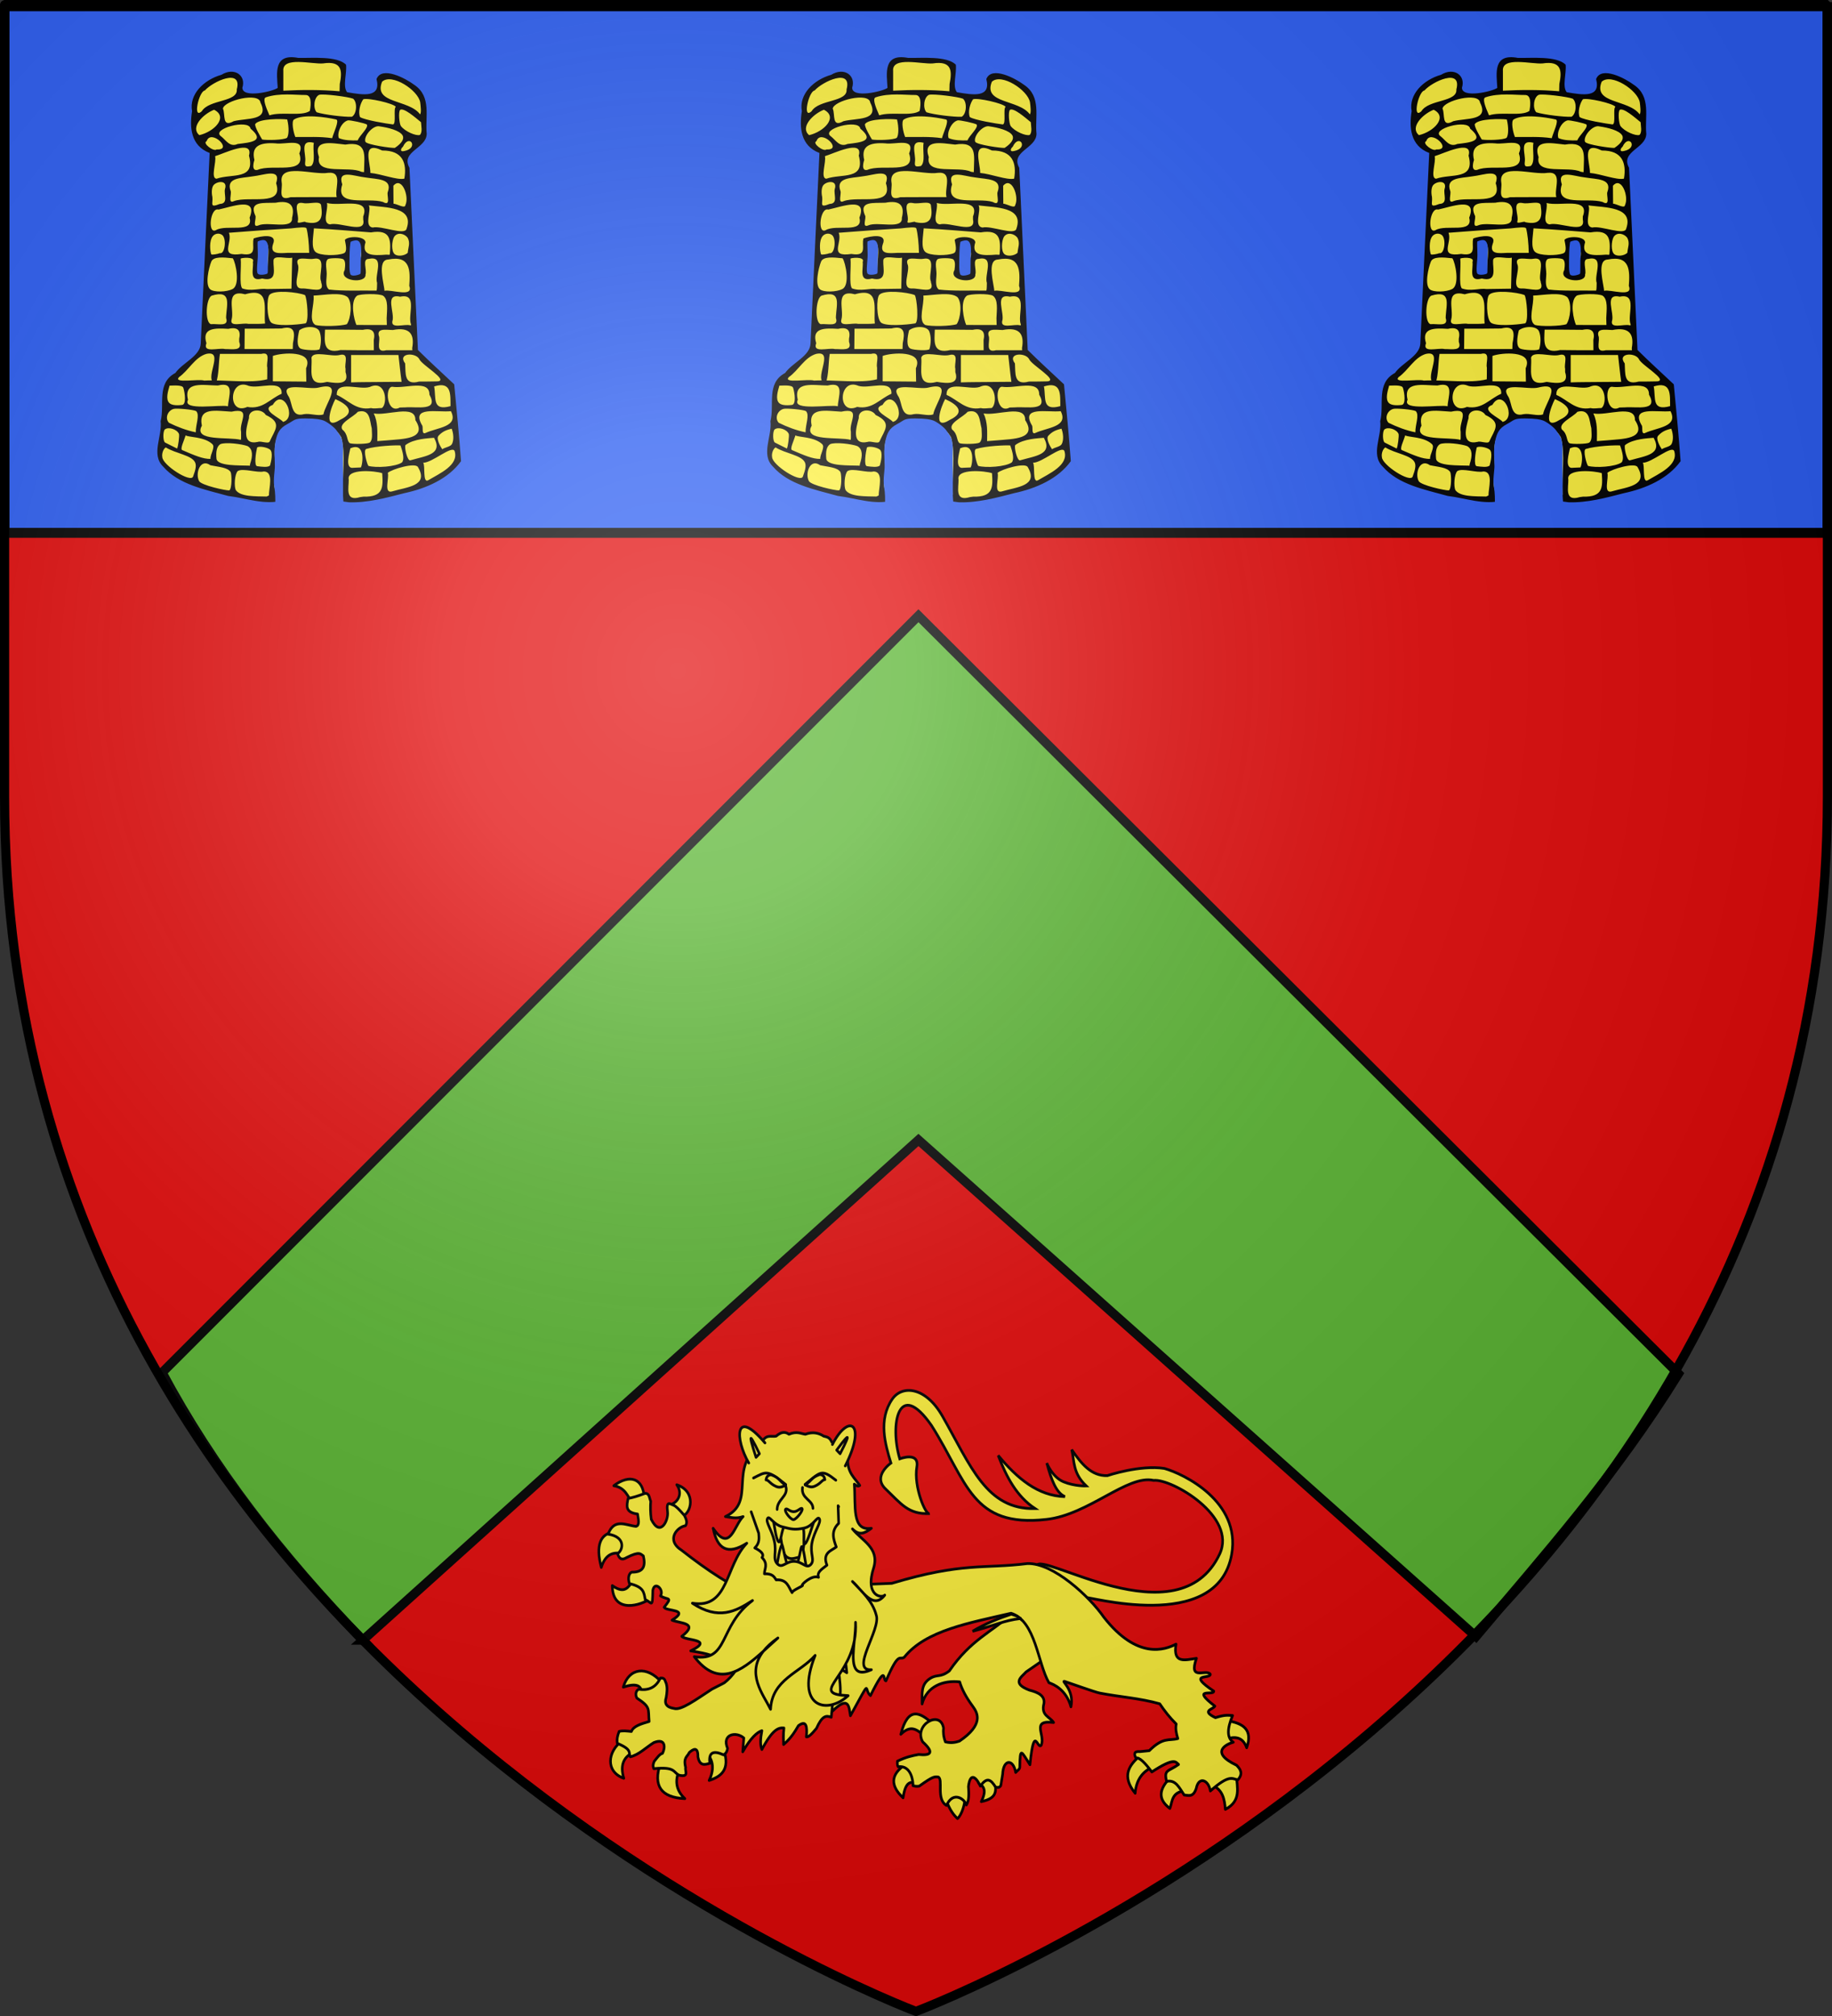 <?xml version="1.0" encoding="UTF-8" standalone="no"?>
<svg
   xmlns:dc="http://purl.org/dc/elements/1.1/"
   xmlns:cc="http://creativecommons.org/ns#"
   xmlns:rdf="http://www.w3.org/1999/02/22-rdf-syntax-ns#"
   xmlns:svg="http://www.w3.org/2000/svg"
   xmlns="http://www.w3.org/2000/svg"
   xmlns:xlink="http://www.w3.org/1999/xlink"
   xmlns:sodipodi="http://sodipodi.sourceforge.net/DTD/sodipodi-0.dtd"
   xmlns:inkscape="http://www.inkscape.org/namespaces/inkscape"
   height="660"
   width="600"
   version="1.0"
   id="svg2"
   sodipodi:version="0.32"
   inkscape:version="0.48.1 r9760"
   sodipodi:docname="Blason Carcans 33.svg"
   inkscape:export-filename="/Users/olivier/Desktop/Blason Rouge/Blason_Vide_3D.png"
   inkscape:export-xdpi="144"
   inkscape:export-ydpi="144"
   inkscape:output_extension="org.inkscape.output.svg.inkscape">
  <rect width="100%" height="100%" fill="#333333" stroke="none"/>
  <sodipodi:namedview
     inkscape:window-height="712"
     inkscape:window-width="1024"
     inkscape:pageshadow="2"
     inkscape:pageopacity="0.0"
     guidetolerance="10.0"
     gridtolerance="10.0"
     objecttolerance="10.0"
     borderopacity="1.0"
     bordercolor="#666666"
     pagecolor="#ffffff"
     id="base"
     showgrid="false"
     height="660px"
     inkscape:zoom="0.74834116"
     inkscape:cx="300"
     inkscape:cy="330.06308"
     inkscape:window-x="430"
     inkscape:window-y="0"
     inkscape:current-layer="layer1-6"
     showguides="true"
     inkscape:guide-bbox="true"
     inkscape:window-maximized="0">
    <sodipodi:guide
       orientation="1,0"
       position="300.801,-101.015"
       id="guide6256" />
    <sodipodi:guide
       orientation="0,1"
       position="662.604,485.562"
       id="guide6258" />
  </sodipodi:namedview>
  <desc
     id="desc4">Flag of Canton of Valais (Wallis)</desc>
  <defs
     id="defs6">
    <inkscape:perspective
       sodipodi:type="inkscape:persp3d"
       inkscape:vp_x="0 : 330 : 1"
       inkscape:vp_y="0 : 1000 : 0"
       inkscape:vp_z="600 : 330 : 1"
       inkscape:persp3d-origin="300 : 220 : 1"
       id="perspective35" />
    <linearGradient
       id="linearGradient2893">
      <stop
         style="stop-color:white;stop-opacity:0.314;"
         offset="0"
         id="stop2895" />
      <stop
         id="stop2897"
         offset="0.19"
         style="stop-color:white;stop-opacity:0.251;" />
      <stop
         style="stop-color:#6b6b6b;stop-opacity:0.125;"
         offset="0.6"
         id="stop2901" />
      <stop
         style="stop-color:black;stop-opacity:0.125;"
         offset="1"
         id="stop2899" />
    </linearGradient>
    <linearGradient
       id="linearGradient2885">
      <stop
         id="stop2887"
         offset="0"
         style="stop-color:white;stop-opacity:1;" />
      <stop
         style="stop-color:white;stop-opacity:1;"
         offset="0.229"
         id="stop2891" />
      <stop
         id="stop2889"
         offset="1"
         style="stop-color:black;stop-opacity:1;" />
    </linearGradient>
    <linearGradient
       id="linearGradient2955">
      <stop
         id="stop2867"
         offset="0"
         style="stop-color:#fd0000;stop-opacity:1;" />
      <stop
         style="stop-color:#e77275;stop-opacity:0.659;"
         offset="0.5"
         id="stop2873" />
      <stop
         style="stop-color:black;stop-opacity:0.323;"
         offset="1"
         id="stop2959" />
    </linearGradient>
    <radialGradient
       inkscape:collect="always"
       xlink:href="#linearGradient2955"
       id="radialGradient2961"
       cx="225.524"
       cy="218.901"
       fx="225.524"
       fy="218.901"
       r="300"
       gradientTransform="matrix(-4.167939e-4,2.183,-1.884,-3.599562e-4,615.597,-289.121)"
       gradientUnits="userSpaceOnUse" />
    <polygon
       id="star"
       transform="scale(53,53)"
       points="0,-1 0.588,0.809 -0.951,-0.309 0.951,-0.309 -0.588,0.809 0,-1 " />
    <clipPath
       id="clip">
      <path
         d="M 0,-200 L 0,600 L 300,600 L 300,-200 L 0,-200 z "
         id="path10" />
    </clipPath>
    <radialGradient
       inkscape:collect="always"
       xlink:href="#linearGradient2955"
       id="radialGradient1911"
       gradientUnits="userSpaceOnUse"
       gradientTransform="matrix(-4.167939e-4,2.183,-1.884,-3.599562e-4,615.597,-289.121)"
       cx="225.524"
       cy="218.901"
       fx="225.524"
       fy="218.901"
       r="300" />
    <radialGradient
       inkscape:collect="always"
       xlink:href="#linearGradient2955"
       id="radialGradient2865"
       gradientUnits="userSpaceOnUse"
       gradientTransform="matrix(0,1.749,-1.593,-1.049767e-7,551.788,-191.29)"
       cx="225.524"
       cy="218.901"
       fx="225.524"
       fy="218.901"
       r="300" />
    <radialGradient
       inkscape:collect="always"
       xlink:href="#linearGradient2955"
       id="radialGradient2871"
       gradientUnits="userSpaceOnUse"
       gradientTransform="matrix(0,1.386,-1.323,-5.741131e-8,-158.082,-109.541)"
       cx="225.524"
       cy="218.901"
       fx="225.524"
       fy="218.901"
       r="300" />
    <radialGradient
       inkscape:collect="always"
       xlink:href="#linearGradient2893"
       id="radialGradient3163"
       gradientUnits="userSpaceOnUse"
       gradientTransform="matrix(1.353,0,0,1.349,-77.629,-85.747)"
       cx="221.445"
       cy="226.331"
       fx="221.445"
       fy="226.331"
       r="300" />
    <radialGradient
       gradientTransform="matrix(1.353,0,0,1.349,-77.629,-85.747)"
       gradientUnits="userSpaceOnUse"
       xlink:href="#linearGradient2893"
       id="radialGradient6073"
       fy="226.331"
       fx="221.445"
       r="300"
       cy="226.331"
       cx="221.445" />
    <radialGradient
       gradientTransform="matrix(0,1.386,-1.323,-5.741131e-8,-158.082,-109.541)"
       gradientUnits="userSpaceOnUse"
       xlink:href="#linearGradient2955"
       id="radialGradient6071"
       fy="218.901"
       fx="225.524"
       r="300"
       cy="218.901"
       cx="225.524" />
    <radialGradient
       gradientTransform="matrix(0,1.749,-1.593,-1.049767e-7,551.788,-191.29)"
       gradientUnits="userSpaceOnUse"
       xlink:href="#linearGradient2955"
       id="radialGradient6069"
       fy="218.901"
       fx="225.524"
       r="300"
       cy="218.901"
       cx="225.524" />
    <radialGradient
       gradientTransform="matrix(-4.167939e-4,2.183,-1.884,-3.599562e-4,615.597,-289.121)"
       gradientUnits="userSpaceOnUse"
       xlink:href="#linearGradient2955"
       id="radialGradient6067"
       fy="218.901"
       fx="225.524"
       r="300"
       cy="218.901"
       cx="225.524" />
    <clipPath
       id="clipPath6063">
      <path
         id="path6065"
         d="M 0,-200 L 0,600 L 300,600 L 300,-200 L 0,-200 z " />
    </clipPath>
    <polygon
       id="polygon6061"
       transform="scale(53,53)"
       points="0,-1 0.588,0.809 -0.951,-0.309 0.951,-0.309 -0.588,0.809 0,-1 " />
    <radialGradient
       gradientTransform="matrix(-4.167939e-4,2.183,-1.884,-3.599562e-4,615.597,-289.121)"
       gradientUnits="userSpaceOnUse"
       xlink:href="#linearGradient2955"
       id="radialGradient6059"
       fy="218.901"
       fx="225.524"
       r="300"
       cy="218.901"
       cx="225.524" />
    <linearGradient
       id="linearGradient6051">
      <stop
         id="stop6053"
         offset="0"
         style="stop-color:#fd0000;stop-opacity:1" />
      <stop
         id="stop6055"
         offset="0.5"
         style="stop-color:#e77275;stop-opacity:0.659" />
      <stop
         id="stop6057"
         offset="1"
         style="stop-color:black;stop-opacity:0.323" />
    </linearGradient>
    <linearGradient
       id="linearGradient6043">
      <stop
         id="stop6045"
         offset="0"
         style="stop-color:white;stop-opacity:1" />
      <stop
         id="stop6047"
         offset="0.229"
         style="stop-color:white;stop-opacity:1" />
      <stop
         id="stop6049"
         offset="1"
         style="stop-color:black;stop-opacity:1" />
    </linearGradient>
    <linearGradient
       id="linearGradient6033">
      <stop
         id="stop6035"
         offset="0"
         style="stop-color:white;stop-opacity:0.314" />
      <stop
         id="stop6037"
         offset="0.19"
         style="stop-color:white;stop-opacity:0.251" />
      <stop
         id="stop6039"
         offset="0.6"
         style="stop-color:#6b6b6b;stop-opacity:0.125" />
      <stop
         id="stop6041"
         offset="1"
         style="stop-color:black;stop-opacity:0.125" />
    </linearGradient>
    <inkscape:perspective
       id="perspective29"
       inkscape:persp3d-origin="300 : 220 : 1"
       inkscape:vp_z="600 : 330 : 1"
       inkscape:vp_y="0 : 1000 : 0"
       inkscape:vp_x="0 : 330 : 1"
       sodipodi:type="inkscape:persp3d" />
    <linearGradient
       id="linearGradient6228">
      <stop
         id="stop6230"
         offset="0"
         style="stop-color:white;stop-opacity:0.314;" />
      <stop
         style="stop-color:white;stop-opacity:0.251;"
         offset="0.19"
         id="stop6232" />
      <stop
         id="stop6234"
         offset="0.6"
         style="stop-color:#6b6b6b;stop-opacity:0.125;" />
      <stop
         id="stop6236"
         offset="1"
         style="stop-color:black;stop-opacity:0.125;" />
    </linearGradient>
    <inkscape:perspective
       id="perspective121"
       inkscape:persp3d-origin="300 : 220 : 1"
       inkscape:vp_z="600 : 330 : 1"
       inkscape:vp_y="0 : 1000 : 0"
       inkscape:vp_x="0 : 330 : 1"
       sodipodi:type="inkscape:persp3d" />
    <inkscape:perspective
       id="perspective55"
       inkscape:persp3d-origin="313.53882 : 108.85415 : 1"
       inkscape:vp_z="627.07764 : 163.28122 : 1"
       inkscape:vp_y="0 : 1000 : 0"
       inkscape:vp_x="0 : 163.28122 : 1"
       sodipodi:type="inkscape:persp3d" />
    <inkscape:perspective
       id="perspective38"
       inkscape:persp3d-origin="315.97757 : 109.30592 : 1"
       inkscape:vp_z="631.95514 : 163.95888 : 1"
       inkscape:vp_y="0 : 1000 : 0"
       inkscape:vp_x="0 : 163.95888 : 1"
       sodipodi:type="inkscape:persp3d" />
    <linearGradient
       x1="107.75"
       y1="191.963"
       x2="139.396"
       y2="166.385"
       id="linearGradient1800"
       xlink:href="#linearGradient1732"
       gradientUnits="userSpaceOnUse"
       gradientTransform="translate(-1.428571e-5,-5.714286e-5)" />
    <linearGradient
       x1="82.143"
       y1="264.167"
       x2="113.69"
       y2="258.413"
       id="linearGradient1590"
       xlink:href="#linearGradient1732"
       gradientUnits="userSpaceOnUse"
       gradientTransform="translate(-1.428571e-5,-5.714286e-5)" />
    <linearGradient
       x1="84.127"
       y1="260.595"
       x2="115.675"
       y2="257.619"
       id="linearGradient1598"
       xlink:href="#linearGradient1732"
       gradientUnits="userSpaceOnUse"
       gradientTransform="translate(-1.428571e-5,-5.714286e-5)" />
    <linearGradient
       x1="88.492"
       y1="297.103"
       x2="118.056"
       y2="280.635"
       id="linearGradient1606"
       xlink:href="#linearGradient1732"
       gradientUnits="userSpaceOnUse"
       gradientTransform="translate(-1.428571e-5,-5.714286e-5)" />
    <linearGradient
       x1="118.452"
       y1="312.778"
       x2="136.325"
       y2="294.722"
       id="linearGradient1614"
       xlink:href="#linearGradient1732"
       gradientUnits="userSpaceOnUse"
       gradientTransform="translate(-1.428571e-5,-5.714286e-5)" />
    <linearGradient
       x1="131.151"
       y1="395.317"
       x2="166.667"
       y2="415.357"
       id="linearGradient1622"
       xlink:href="#linearGradient1732"
       gradientUnits="userSpaceOnUse"
       gradientTransform="translate(-1.428571e-5,-5.714286e-5)" />
    <linearGradient
       x1="107.143"
       y1="225.278"
       x2="130.357"
       y2="242.341"
       id="linearGradient1582"
       xlink:href="#linearGradient1732"
       gradientUnits="userSpaceOnUse"
       gradientTransform="translate(-1.428571e-5,-5.714286e-5)" />
    <linearGradient
       x1="143.651"
       y1="488.968"
       x2="163.889"
       y2="454.048"
       id="linearGradient1642"
       xlink:href="#linearGradient1732"
       gradientUnits="userSpaceOnUse"
       gradientTransform="translate(-1.428571e-5,-5.714286e-5)" />
    <linearGradient
       x1="186.508"
       y1="491.746"
       x2="186.508"
       y2="458.413"
       id="linearGradient1650"
       xlink:href="#linearGradient1732"
       gradientUnits="userSpaceOnUse"
       gradientTransform="translate(-1.428571e-5,-5.714286e-5)" />
    <linearGradient
       x1="292.857"
       y1="493.73"
       x2="321.825"
       y2="513.175"
       id="linearGradient1658"
       xlink:href="#linearGradient1732"
       gradientUnits="userSpaceOnUse"
       gradientTransform="translate(-1.428571e-5,-5.714286e-5)" />
    <linearGradient
       x1="266.27"
       y1="534.206"
       x2="312.302"
       y2="534.603"
       id="linearGradient1666"
       xlink:href="#linearGradient1732"
       gradientUnits="userSpaceOnUse"
       gradientTransform="translate(-1.428571e-5,-5.714286e-5)" />
    <linearGradient
       x1="300"
       y1="566.746"
       x2="319.151"
       y2="547.595"
       id="linearGradient1674"
       xlink:href="#linearGradient1732"
       gradientUnits="userSpaceOnUse"
       gradientTransform="translate(-1.428571e-5,-5.714286e-5)" />
    <linearGradient
       x1="337.302"
       y1="571.111"
       x2="341.27"
       y2="546.905"
       id="linearGradient1682"
       xlink:href="#linearGradient1732"
       gradientUnits="userSpaceOnUse"
       gradientTransform="translate(-1.428571e-5,-5.714286e-5)" />
    <linearGradient
       x1="241.143"
       y1="51.421"
       x2="243.124"
       y2="48.303"
       id="linearGradient1397"
       xlink:href="#linearGradient1732"
       gradientUnits="userSpaceOnUse"
       gradientTransform="translate(75.923,47.102)" />
    <linearGradient
       id="linearGradient1732">
      <stop
         style="stop-color:#ffffff;stop-opacity:1"
         offset="0"
         id="stop1734" />
      <stop
         style="stop-color:#ffffff;stop-opacity:1"
         offset="1"
         id="stop1736" />
    </linearGradient>
    <linearGradient
       x1="177.338"
       y1="217.778"
       x2="211.83"
       y2="213.55"
       id="linearGradient1549"
       xlink:href="#linearGradient1732"
       gradientUnits="userSpaceOnUse"
       gradientTransform="translate(-1.428571e-5,-5.714286e-5)" />
    <linearGradient
       x1="124.585"
       y1="115.64"
       x2="157.2"
       y2="137.971"
       id="linearGradient1551"
       xlink:href="#linearGradient1732"
       gradientUnits="userSpaceOnUse"
       gradientTransform="translate(-1.428571e-5,-5.714286e-5)" />
    <linearGradient
       x1="87.547"
       y1="139.21"
       x2="124.361"
       y2="137.971"
       id="linearGradient1553"
       xlink:href="#linearGradient1732"
       gradientUnits="userSpaceOnUse"
       gradientTransform="translate(-1.428571e-5,-5.714286e-5)" />
    <linearGradient
       x1="112.239"
       y1="75.234"
       x2="137.605"
       y2="90.412"
       id="linearGradient1555"
       xlink:href="#linearGradient1732"
       gradientUnits="userSpaceOnUse"
       gradientTransform="translate(-1.428571e-5,-5.714286e-5)" />
    <linearGradient
       x1="179.583"
       y1="75.234"
       x2="193.021"
       y2="101.814"
       id="linearGradient1557"
       xlink:href="#linearGradient1732"
       gradientUnits="userSpaceOnUse"
       gradientTransform="translate(-1.428571e-5,-5.714286e-5)" />
    <linearGradient
       x1="270.496"
       y1="176.249"
       x2="296.929"
       y2="185.716"
       id="linearGradient1559"
       xlink:href="#linearGradient1732"
       gradientUnits="userSpaceOnUse"
       gradientTransform="translate(-1.428571e-5,-5.714286e-5)" />
    <linearGradient
       x1="94.281"
       y1="496.131"
       x2="124.137"
       y2="467.622"
       id="linearGradient1561"
       xlink:href="#linearGradient1732"
       gradientUnits="userSpaceOnUse"
       gradientTransform="translate(-1.428571e-5,-5.714286e-5)" />
    <linearGradient
       x1="171"
       y1="92.5"
       x2="180"
       y2="96.5"
       id="linearGradient2433"
       xlink:href="#linearGradient1732"
       gradientUnits="userSpaceOnUse" />
    <linearGradient
       inkscape:collect="always"
       xlink:href="#linearGradient1732"
       id="linearGradient4799"
       gradientUnits="userSpaceOnUse"
       gradientTransform="matrix(0.209,0,0,0.209,-225.237,175.99)"
       x1="3.506"
       y1="272.362"
       x2="442.548"
       y2="272.362" />
    <linearGradient
       inkscape:collect="always"
       xlink:href="#linearGradient1732"
       id="linearGradient4801"
       gradientUnits="userSpaceOnUse"
       gradientTransform="matrix(0.209,0,0,0.209,-225.237,175.99)"
       x1="3.506"
       y1="272.362"
       x2="442.548"
       y2="272.362" />
    <linearGradient
       inkscape:collect="always"
       xlink:href="#linearGradient1732"
       id="linearGradient4803"
       gradientUnits="userSpaceOnUse"
       gradientTransform="matrix(0.209,0,0,0.209,-225.237,175.99)"
       x1="3.506"
       y1="272.362"
       x2="442.548"
       y2="272.362" />
    <linearGradient
       inkscape:collect="always"
       xlink:href="#linearGradient1732"
       id="linearGradient4805"
       gradientUnits="userSpaceOnUse"
       gradientTransform="matrix(0.209,0,0,0.209,-225.237,175.99)"
       x1="3.506"
       y1="272.362"
       x2="442.548"
       y2="272.362" />
    <linearGradient
       inkscape:collect="always"
       xlink:href="#linearGradient1732"
       id="linearGradient4807"
       gradientUnits="userSpaceOnUse"
       gradientTransform="matrix(0.209,0,0,0.209,-225.237,175.99)"
       x1="3.506"
       y1="272.362"
       x2="442.548"
       y2="272.362" />
    <linearGradient
       inkscape:collect="always"
       xlink:href="#linearGradient1732"
       id="linearGradient4809"
       gradientUnits="userSpaceOnUse"
       gradientTransform="matrix(0.209,0,0,0.209,-225.237,175.99)"
       x1="3.506"
       y1="272.362"
       x2="442.548"
       y2="272.362" />
    <linearGradient
       inkscape:collect="always"
       xlink:href="#linearGradient1732"
       id="linearGradient4811"
       gradientUnits="userSpaceOnUse"
       gradientTransform="matrix(0.209,0,0,0.209,-225.237,175.99)"
       x1="3.506"
       y1="272.362"
       x2="442.548"
       y2="272.362" />
    <linearGradient
       inkscape:collect="always"
       xlink:href="#linearGradient1732"
       id="linearGradient4813"
       gradientUnits="userSpaceOnUse"
       gradientTransform="matrix(0.209,0,0,0.209,-225.237,175.99)"
       x1="3.506"
       y1="272.362"
       x2="442.548"
       y2="272.362" />
    <linearGradient
       inkscape:collect="always"
       xlink:href="#linearGradient1732"
       id="linearGradient4815"
       gradientUnits="userSpaceOnUse"
       gradientTransform="matrix(0.209,0,0,0.209,-225.237,175.99)"
       x1="3.506"
       y1="272.362"
       x2="442.548"
       y2="272.362" />
    <linearGradient
       inkscape:collect="always"
       xlink:href="#linearGradient1732"
       id="linearGradient4817"
       gradientUnits="userSpaceOnUse"
       gradientTransform="matrix(0.209,0,0,0.209,-225.237,175.99)"
       x1="3.506"
       y1="272.362"
       x2="442.548"
       y2="272.362" />
    <linearGradient
       inkscape:collect="always"
       xlink:href="#linearGradient1732"
       id="linearGradient4819"
       gradientUnits="userSpaceOnUse"
       gradientTransform="matrix(0.209,0,0,0.209,-225.237,175.99)"
       x1="3.506"
       y1="272.362"
       x2="442.548"
       y2="272.362" />
    <linearGradient
       inkscape:collect="always"
       xlink:href="#linearGradient1732"
       id="linearGradient4821"
       gradientUnits="userSpaceOnUse"
       gradientTransform="matrix(0.209,0,0,0.209,-225.237,175.99)"
       x1="3.506"
       y1="272.362"
       x2="442.548"
       y2="272.362" />
    <linearGradient
       inkscape:collect="always"
       xlink:href="#linearGradient1732"
       id="linearGradient4823"
       gradientUnits="userSpaceOnUse"
       gradientTransform="matrix(0.209,0,0,0.209,-225.237,175.99)"
       x1="3.506"
       y1="272.362"
       x2="442.548"
       y2="272.362" />
    <linearGradient
       inkscape:collect="always"
       xlink:href="#linearGradient1732"
       id="linearGradient4825"
       gradientUnits="userSpaceOnUse"
       gradientTransform="matrix(0.209,0,0,0.209,-225.237,175.99)"
       x1="3.506"
       y1="272.362"
       x2="442.548"
       y2="272.362" />
    <linearGradient
       inkscape:collect="always"
       xlink:href="#linearGradient1732"
       id="linearGradient4827"
       gradientUnits="userSpaceOnUse"
       gradientTransform="matrix(0.209,0,0,0.209,-225.237,175.99)"
       x1="3.506"
       y1="272.362"
       x2="442.548"
       y2="272.362" />
    <linearGradient
       inkscape:collect="always"
       xlink:href="#linearGradient1732"
       id="linearGradient4829"
       gradientUnits="userSpaceOnUse"
       gradientTransform="matrix(0.209,0,0,0.209,-225.237,175.99)"
       x1="3.506"
       y1="272.362"
       x2="442.548"
       y2="272.362" />
    <linearGradient
       inkscape:collect="always"
       xlink:href="#linearGradient1732"
       id="linearGradient4831"
       gradientUnits="userSpaceOnUse"
       gradientTransform="matrix(0.209,0,0,0.209,-225.237,175.99)"
       x1="3.506"
       y1="272.362"
       x2="442.548"
       y2="272.362" />
    <linearGradient
       inkscape:collect="always"
       xlink:href="#linearGradient1732"
       id="linearGradient4833"
       gradientUnits="userSpaceOnUse"
       gradientTransform="matrix(0.209,0,0,0.209,-225.237,175.99)"
       x1="3.506"
       y1="272.362"
       x2="442.548"
       y2="272.362" />
    <linearGradient
       inkscape:collect="always"
       xlink:href="#linearGradient1732"
       id="linearGradient4835"
       gradientUnits="userSpaceOnUse"
       gradientTransform="matrix(0.209,0,0,0.209,-225.237,175.99)"
       x1="3.506"
       y1="272.362"
       x2="442.548"
       y2="272.362" />
    <linearGradient
       inkscape:collect="always"
       xlink:href="#linearGradient1732"
       id="linearGradient4837"
       gradientUnits="userSpaceOnUse"
       gradientTransform="matrix(0.209,0,0,0.209,-225.237,175.99)"
       x1="3.506"
       y1="272.362"
       x2="442.548"
       y2="272.362" />
    <linearGradient
       inkscape:collect="always"
       xlink:href="#linearGradient1732"
       id="linearGradient4839"
       gradientUnits="userSpaceOnUse"
       gradientTransform="matrix(0.209,0,0,0.209,-225.237,175.99)"
       x1="3.506"
       y1="272.362"
       x2="442.548"
       y2="272.362" />
    <linearGradient
       inkscape:collect="always"
       xlink:href="#linearGradient1732"
       id="linearGradient4841"
       gradientUnits="userSpaceOnUse"
       gradientTransform="matrix(0.209,0,0,0.209,-180.174,206.924)"
       x1="3.506"
       y1="272.362"
       x2="442.548"
       y2="272.362" />
    <radialGradient
       r="300"
       fy="226.331"
       fx="221.445"
       cy="226.331"
       cx="221.445"
       gradientTransform="matrix(1.353,0,0,1.349,-77.629,-85.747)"
       gradientUnits="userSpaceOnUse"
       id="radialGradient9257"
       xlink:href="#linearGradient2893"
       inkscape:collect="always" />
    <radialGradient
       r="300"
       fy="218.901"
       fx="225.524"
       cy="218.901"
       cx="225.524"
       gradientTransform="matrix(0,1.386,-1.323,-5.741131e-8,-158.082,-109.541)"
       gradientUnits="userSpaceOnUse"
       id="radialGradient9255"
       xlink:href="#linearGradient2955"
       inkscape:collect="always" />
    <radialGradient
       r="300"
       fy="218.901"
       fx="225.524"
       cy="218.901"
       cx="225.524"
       gradientTransform="matrix(0,1.749,-1.593,-1.049767e-7,551.788,-191.29)"
       gradientUnits="userSpaceOnUse"
       id="radialGradient9253"
       xlink:href="#linearGradient2955"
       inkscape:collect="always" />
    <radialGradient
       r="300"
       fy="218.901"
       fx="225.524"
       cy="218.901"
       cx="225.524"
       gradientTransform="matrix(-4.167939e-4,2.183,-1.884,-3.599562e-4,615.597,-289.121)"
       gradientUnits="userSpaceOnUse"
       id="radialGradient9251"
       xlink:href="#linearGradient2955"
       inkscape:collect="always" />
    <clipPath
       id="clipPath9247">
      <path
         id="path9249"
         d="M 0,-200 L 0,600 L 300,600 L 300,-200 L 0,-200 z " />
    </clipPath>
    <polygon
       points="0,-1 0.588,0.809 -0.951,-0.309 0.951,-0.309 -0.588,0.809 0,-1 "
       transform="scale(53,53)"
       id="polygon9245" />
    <radialGradient
       gradientUnits="userSpaceOnUse"
       gradientTransform="matrix(-4.167939e-4,2.183,-1.884,-3.599562e-4,615.597,-289.121)"
       r="300"
       fy="218.901"
       fx="225.524"
       cy="218.901"
       cx="225.524"
       id="radialGradient9243"
       xlink:href="#linearGradient2955"
       inkscape:collect="always" />
    <linearGradient
       id="linearGradient9235">
      <stop
         style="stop-color:#fd0000;stop-opacity:1;"
         offset="0"
         id="stop9237" />
      <stop
         id="stop9239"
         offset="0.5"
         style="stop-color:#e77275;stop-opacity:0.659;" />
      <stop
         id="stop9241"
         offset="1"
         style="stop-color:black;stop-opacity:0.323;" />
    </linearGradient>
    <linearGradient
       id="linearGradient9227">
      <stop
         style="stop-color:white;stop-opacity:1;"
         offset="0"
         id="stop9229" />
      <stop
         id="stop9231"
         offset="0.229"
         style="stop-color:white;stop-opacity:1;" />
      <stop
         style="stop-color:black;stop-opacity:1;"
         offset="1"
         id="stop9233" />
    </linearGradient>
    <linearGradient
       id="linearGradient9217">
      <stop
         id="stop9219"
         offset="0"
         style="stop-color:white;stop-opacity:0.314;" />
      <stop
         style="stop-color:white;stop-opacity:0.251;"
         offset="0.19"
         id="stop9221" />
      <stop
         id="stop9223"
         offset="0.6"
         style="stop-color:#6b6b6b;stop-opacity:0.125;" />
      <stop
         id="stop9225"
         offset="1"
         style="stop-color:black;stop-opacity:0.125;" />
    </linearGradient>
    <inkscape:perspective
       id="perspective97"
       inkscape:persp3d-origin="300 : 220 : 1"
       inkscape:vp_z="600 : 330 : 1"
       inkscape:vp_y="0 : 1000 : 0"
       inkscape:vp_x="0 : 330 : 1"
       sodipodi:type="inkscape:persp3d" />
    <marker
       inkscape:r_cy="true"
       inkscape:r_cx="true"
       style="overflow:visible"
       id="Arrow1Lstart"
       refX="0"
       refY="0"
       orient="auto"
       inkscape:stockid="Arrow1Lstart">
      <path
         inkscape:r_cy="true"
         inkscape:r_cx="true"
         transform="scale(0.8,0.8)"
         style="fill-rule:evenodd;stroke:#000000;stroke-width:1pt;marker-start:none"
         d="M 0,0 L 5,-5 L -12.5,0 L 5,5 L 0,0 z "
         id="path12217" />
    </marker>
    <marker
       inkscape:r_cy="true"
       inkscape:r_cx="true"
       style="overflow:visible"
       id="Arrow2Send"
       refX="0"
       refY="0"
       orient="auto"
       inkscape:stockid="Arrow2Send">
      <path
         inkscape:r_cy="true"
         inkscape:r_cx="true"
         transform="matrix(-0.3,0,0,-0.3,1.5,0)"
         d="M 8.719,4.034 L -2.207,0.016 L 8.719,-4.002 C 6.973,-1.63 6.983,1.616 8.719,4.034 z "
         style="font-size:12px;fill-rule:evenodd;stroke-width:0.625;stroke-linejoin:round"
         id="path12184" />
    </marker>
    <marker
       inkscape:r_cy="true"
       inkscape:r_cx="true"
       style="overflow:visible"
       id="Dot_l"
       refX="0"
       refY="0"
       orient="auto"
       inkscape:stockid="Dot_l">
      <path
         inkscape:r_cy="true"
         inkscape:r_cx="true"
         transform="matrix(0.8,0,0,0.8,5.7,0.8)"
         style="fill-rule:evenodd;stroke:#000000;stroke-width:1pt;marker-start:none;marker-end:none"
         d="M -2.5,-1 C -2.5,1.76 -4.74,4 -7.5,4 C -10.26,4 -12.5,1.76 -12.5,-1 C -12.5,-3.76 -10.26,-6 -7.5,-6 C -4.74,-6 -2.5,-3.76 -2.5,-1 z "
         id="path12152" />
    </marker>
    <inkscape:perspective
       id="perspective33"
       inkscape:persp3d-origin="480 : 293.33333 : 1"
       inkscape:vp_z="960 : 440 : 1"
       inkscape:vp_y="0 : 1000 : 0"
       inkscape:vp_x="0 : 440 : 1"
       sodipodi:type="inkscape:persp3d" />
  </defs>
  <g
     inkscape:groupmode="layer"
     id="layer3"
     inkscape:label="Fond écu"
     style="display:inline">
    <path
       id="path2855"
       style="fill:#e20909;fill-opacity:1;fill-rule:evenodd;stroke:none;stroke-width:1px;stroke-linecap:butt;stroke-linejoin:miter;stroke-opacity:1"
       d="M 300,658.5 C 300,658.5 598.5,546.18 598.5,260.728 C 598.5,-24.723 598.5,2.176 598.5,2.176 L 1.5,2.176 L 1.5,260.728 C 1.5,546.18 300,658.5 300,658.5 z "
       sodipodi:nodetypes="cccccc" />
    <path
       sodipodi:nodetypes="ccccccc"
       id="path10706"
       d="M 118.83,536.95 300.801,373.201 483.397,535.765 c 22.484,-26.792 45.266,-52.091 66.324,-86.012 L 300.801,201.577 53.097,449.349 c 16.445,30.762 38.817,59.831 65.734,87.601 z"
       style="fill:#5ab532;fill-opacity:1;fill-rule:evenodd;stroke:#000000;stroke-width:3;stroke-linecap:butt;stroke-linejoin:miter;stroke-miterlimit:4;stroke-opacity:1;stroke-dasharray:none;display:inline"
       inkscape:connector-curvature="0" />
    <rect
       style="fill:#2b5df2;fill-opacity:1;fill-rule:nonzero;stroke:#000000;stroke-width:3.242;stroke-linecap:round;stroke-linejoin:bevel;stroke-miterlimit:4;stroke-opacity:1;stroke-dasharray:none;stroke-dashoffset:0"
       id="rect6260"
       width="597.011"
       height="172.944"
       x="1.494"
       y="1.494" />
    <g
       id="g6718"
       transform="translate(-710.607,-55.403)">
      <g
         id="g20663"
         transform="translate(-56.764,-168.8)">
        <g
           id="g20644" />
      </g>
      <g
         id="g6816"
         transform="matrix(0.456,0,0,0.441,869.861,66.651)" />
    </g>
    <g
       id="g16408"
       transform="matrix(0.341,0,0,0.362,195.704,454.743)"
       style="fill:#fcef3c">
      <path
         sodipodi:nodetypes="csccccsccccsscscsccscscc"
         id="path2307"
         style="fill:#fcef3c;fill-opacity:1;fill-rule:evenodd;stroke:#000000;stroke-width:2.5;stroke-linecap:butt;stroke-linejoin:miter;stroke-miterlimit:4;stroke-opacity:1;stroke-dasharray:none;display:inline"
         d="m 467.945,188.603 c -0.409,-2.551 127.49,34.137 141.087,-39.19 8.843,-47.689 -45.944,-72.68 -64.605,-77.59 -23.517,-3.47 -54.788,6.486 -54.788,6.486 -15.599,0.519 -25.141,-11.043 -34.245,-23.478 2.752,10.749 0.908,21.057 13.923,32.793 0,0 -10.915,0.455 -21.731,-3.713 -10.816,-4.168 -16.136,-16.967 -16.136,-16.967 4.169,14.637 9.1,27.195 17.475,30.369 -26.025,-0.598 -45.984,-16.619 -64.135,-37.239 7.876,19.392 17.766,37.056 35.407,48.062 C 373.316,109.084 358.649,69.766 331.184,24.435 314.995,-2.284 292.428,-3.772 283.015,9.159 269.39,27.878 276.325,50.038 281.783,66.938 c 0,0 -18.08,11.789 -5.186,23.386 14.954,13.45 21.968,23.274 42.207,22.273 -3.653,1.796 -15.367,-24.333 -12.162,-42.129 C 309.222,56.141 290.238,63.119 290.238,63.119 280.491,32.176 288.912,-9.999 320.692,32.897 c 34.742,51.521 38.569,92.58 110.422,85.033 40.809,-4.286 77.828,-40.692 102.959,-35.299 17.231,-1.777 80.396,32.611 63.427,66.589 -39.445,78.986 -174.186,-4.596 -175.773,10.985 l 46.218,28.397 z"
         inkscape:connector-curvature="0" />
      <g
         transform="translate(-57.014,-105.425)"
         style="fill:#fcef3c;fill-opacity:1;stroke:#000000;stroke-width:2.5;stroke-linecap:round;stroke-linejoin:round;stroke-miterlimit:4;stroke-opacity:1;stroke-dasharray:none"
         id="layer2-7">
        <g
           style="fill:#fcef3c;fill-opacity:1;stroke:#000000;stroke-width:2.5;stroke-linecap:round;stroke-linejoin:round;stroke-miterlimit:4;stroke-opacity:1;stroke-dasharray:none"
           id="g8990">
          <g
             style="fill:#fcef3c;fill-opacity:1;stroke:#000000;stroke-width:2.5;stroke-linecap:round;stroke-linejoin:round;stroke-miterlimit:4;stroke-opacity:1;stroke-dasharray:none"
             id="g7203">
            <path
               d="m 370.348,418.672 c -0.758,-0.408 10.794,-7.443 8.59,-10.553 -12.166,-10.39 -23.678,-16.2 -30.678,9.572 9.986,-9.293 15.908,-3.68 22.088,0.982 z"
               style="color:#000000;fill:#fcef3c;fill-opacity:1;fill-rule:nonzero;stroke:#000000;stroke-width:2.5;stroke-linecap:round;stroke-linejoin:round;stroke-miterlimit:4;stroke-opacity:1;stroke-dasharray:none;stroke-dashoffset:0;marker:none;visibility:visible;display:inline;overflow:visible"
               id="path7195"
               inkscape:connector-curvature="0" />
            <path
               d="m 363.967,461.867 c 1.628,1.905 -2.466,-25.398 -10.799,-17.18 -15.35,9.456 -14.822,19.668 -2.7,30.433 2.354,-16.001 7.956,-14.467 13.498,-13.253 z"
               style="color:#000000;fill:#fcef3c;fill-opacity:1;fill-rule:nonzero;stroke:#000000;stroke-width:2.5;stroke-linecap:round;stroke-linejoin:round;stroke-miterlimit:4;stroke-opacity:1;stroke-dasharray:none;stroke-dashoffset:0;marker:none;visibility:visible;display:inline;overflow:visible"
               id="path7197"
               inkscape:connector-curvature="0" />
            <path
               d="m 410.107,474.874 c 1.215,-2.802 -4.352,-5.086 -9.771,-5.373 -5.419,-0.288 -10.689,1.42 -8.882,6.6 3.876,10.774 8.421,15.311 11.289,17.761 2.198,-1.594 6.432,-8.372 7.363,-18.988 z"
               style="color:#000000;fill:#fcef3c;fill-opacity:1;fill-rule:nonzero;stroke:#000000;stroke-width:2.5;stroke-linecap:round;stroke-linejoin:round;stroke-miterlimit:4;stroke-opacity:1;stroke-dasharray:none;stroke-dashoffset:0;marker:none;visibility:visible;display:inline;overflow:visible"
               id="path7199"
               inkscape:connector-curvature="0" />
            <path
               d="m 439.313,460.149 c 0.65,-7.009 -20.039,-0.249 -15.707,2.209 4.332,2.458 7.326,5.985 1.963,16.198 17.299,-3.31 13.094,-11.398 13.744,-18.407 z"
               style="color:#000000;fill:#fcef3c;fill-opacity:1;fill-rule:nonzero;stroke:#000000;stroke-width:2.5;stroke-linecap:round;stroke-linejoin:round;stroke-miterlimit:4;stroke-opacity:1;stroke-dasharray:none;stroke-dashoffset:0;marker:none;visibility:visible;display:inline;overflow:visible"
               id="path7201"
               inkscape:connector-curvature="0" />
          </g>
          <path
             sodipodi:nodetypes="ccccscccccccccccccccccccccscccccccc"
             d="m 492.857,341.648 -32.143,-42.857 -6.429,10.357 c -18.413,15.916 -38.874,22.983 -59.38,51.176 -8.837,6.413 -11.721,2.676 -18.6,6.886 -8.915,5.455 -7.492,13.316 -7.592,23.008 4.572,-16.176 20.646,-21.584 36.127,-19.943 1.957,6.388 5.952,13.731 12.659,22.266 4.762,6.049 10.444,16.408 -12.857,31.25 -2.605,0.785 -7.158,2.256 -13.571,0.714 -2,-5.01 -2.148,-8.908 -1.786,-12.5 -3.053,-16.933 -29.002,-2.667 -20,12.5 11.418,9.784 7.944,12.577 -3.929,11.429 -6.001,1.082 -12.03,2.197 -20.357,6.071 -0.103,2.008 -0.12,3.929 0.714,5 12.975,-1.524 14.379,13.751 14.286,17.143 1.743,0.4 3.407,0.878 6.071,0.357 13.231,-8.99 14.573,-8.509 18.066,-8.224 5.236,1.901 -2.33,19.984 8.006,25.724 6.519,-13.556 17.544,-5.644 19.122,-0.407 2.651,-3.863 2.493,-10.134 1.949,-16.735 1.913,-14.658 8.578,-6.534 11.429,-0.357 6.71,-8.802 10.286,-5.589 14.766,1.071 3.193,0.455 3.534,-0.033 4.877,-1.429 l 1.786,-10.357 c 0.575,-13.898 10.386,-13.917 12.52,-1.622 1.707,-1.846 3.928,-2.894 3.955,-4.807 0.259,-18.751 1.395,-14.362 9.77,-2.182 4.048,-38.307 7.272,-12.429 10.898,-17.817 3.976,-9.567 -10.244,-22.815 11.786,-20.357 -3.538,-5.327 -12.311,-6.073 -9.286,-17.143 1.134,-7.074 -5.427,-10.116 -13.929,-12.143 -17.708,-6.305 -7.334,-11.964 -3.214,-16.429 l 15.367,-9.98 8.919,-9.663 z"
             style="color:#000000;fill:#fcef3c;fill-opacity:1;fill-rule:nonzero;stroke:#000000;stroke-width:2.5;stroke-linecap:round;stroke-linejoin:round;stroke-miterlimit:4;stroke-opacity:1;stroke-dasharray:none;stroke-dashoffset:0;marker:none;visibility:visible;display:inline;overflow:visible"
             id="path2770"
             inkscape:connector-curvature="0" />
        </g>
      </g>
      <g
         transform="translate(-57.014,-105.425)"
         style="fill:#fcef3c;fill-opacity:1;stroke:#000000;stroke-width:2.5;stroke-linecap:round;stroke-linejoin:round;stroke-miterlimit:4;stroke-opacity:1;stroke-dasharray:none"
         id="g9884">
        <g
           style="fill:#fcef3c;fill-opacity:1;stroke:#000000;stroke-width:2.5;stroke-linecap:round;stroke-linejoin:round;stroke-miterlimit:4;stroke-opacity:1;stroke-dasharray:none"
           id="g8094">
          <path
             d="m 101.78,203.343 c 1.028,2.82 -1.806,3.333 -11.218,5.243 -4.702,-5.94 -6.659,-13.958 -17.946,-15.707 15.228,-10.814 28.246,-6.807 29.164,10.464 z"
             style="color:#000000;fill:#fcef3c;fill-opacity:1;fill-rule:nonzero;stroke:#000000;stroke-width:2.5;stroke-linecap:round;stroke-linejoin:round;stroke-miterlimit:4;stroke-opacity:1;stroke-dasharray:none;stroke-dashoffset:0;marker:none;visibility:visible;display:inline;overflow:visible"
             id="path6302"
             inkscape:connector-curvature="0" />
          <path
             d="m 137.93,220.613 c 0.035,6.186 -11.614,-7.015 -12.145,-10.283 7.637,-1.404 13.802,-9.664 7.303,-18.323 19.426,6.085 13.916,26.579 4.842,28.606 z"
             style="color:#000000;fill:#fcef3c;fill-opacity:1;fill-rule:nonzero;stroke:#000000;stroke-width:2.5;stroke-linecap:round;stroke-linejoin:round;stroke-miterlimit:4;stroke-opacity:1;stroke-dasharray:none;stroke-dashoffset:0;marker:none;visibility:visible;display:inline;overflow:visible"
             id="path7189"
             inkscape:connector-curvature="0" />
          <path
             d="m 80.254,254.236 c 8.912,1.745 4.797,-21.627 -7.854,-19.634 -12.65,1.993 -17.447,11.841 -11.78,32.151 3.686,-11.32 10.722,-14.262 19.634,-12.517 z"
             style="color:#000000;fill:#fcef3c;fill-opacity:1;fill-rule:nonzero;stroke:#000000;stroke-width:2.5;stroke-linecap:round;stroke-linejoin:round;stroke-miterlimit:4;stroke-opacity:1;stroke-dasharray:none;stroke-dashoffset:0;marker:none;visibility:visible;display:inline;overflow:visible"
             id="path7191"
             inkscape:connector-curvature="0" />
          <path
             d="m 106.76,295.468 c -0.457,-12.487 -15.084,-24.72 -15.953,-16.198 -4.11,4.875 -7.407,12.089 -19.634,3.927 0.204,26.901 29.11,16.958 35.587,12.271 z"
             style="color:#000000;fill:#fcef3c;fill-opacity:1;fill-rule:nonzero;stroke:#000000;stroke-width:2.5;stroke-linecap:round;stroke-linejoin:round;stroke-miterlimit:4;stroke-opacity:1;stroke-dasharray:none;stroke-dashoffset:0;marker:none;visibility:visible;display:inline;overflow:visible"
             id="path7193"
             inkscape:connector-curvature="0" />
        </g>
        <path
           d="m 201.273,362.933 16.668,-58.336 -10.354,-11.869 c -21.133,-8.554 -44.528,-22.764 -69.701,-41.416 -15.869,-9.446 -4.056,-21.346 3.536,-22.223 2.146,-2.813 0.865,-5.861 -1.01,-9.344 -5.15,-5.561 -8.147,-8.492 -10.607,-9.344 -3.083,-0.983 -6.981,-4.486 -5.556,6.061 1.1,7.46 -6.892,23.512 -15.657,6.819 -0.839,-5.722 -0.909,-11.937 -0.505,-16.415 -1.453,-2.756 -1.069,-7.349 -5.556,-7.071 -7.138,2.569 -12.39,3.997 -16.162,4.546 -1.474,6.687 -3.057,12.625 9.091,14.142 0.724,4.757 2.268,10.218 -1.515,11.112 -9.149,-0.696 -20.962,-7.919 -26.769,7.071 16.439,2.322 14.949,13.708 9.091,17.678 1.515,4.882 4.377,6.061 8.586,3.536 12.794,-6.071 13.328,-3.198 16.162,-1.515 2.091,8.47 0.847,14.875 -11.112,14.647 -2.841,1.046 -4.006,5.38 -2.273,10.354 13.729,3.13 13.868,7.692 15.152,14.395 6.599,2.982 6.932,8.39 7.324,-8.334 1.709,-8.835 11.225,-0.474 7.324,5.051 7.449,4.351 11.94,0.292 3.536,10.354 2.422,3.843 25.147,1.351 7.576,11.617 7.824,3.116 26.39,2.204 9.344,14.647 3.871,4.131 31.737,2.396 8.586,13.132 36.038,5.306 22.756,9.118 16.162,13.132 l 23.739,6.566 14.9,1.01 z"
           style="color:#000000;fill:#fcef3c;fill-opacity:1;fill-rule:nonzero;stroke:#000000;stroke-width:2.5;stroke-linecap:round;stroke-linejoin:round;stroke-miterlimit:4;stroke-opacity:1;stroke-dasharray:none;stroke-dashoffset:0;marker:none;visibility:visible;display:inline;overflow:visible"
           id="path1883"
           inkscape:connector-curvature="0" />
      </g>
      <g
         style="stroke:#000000;stroke-width:2.5;stroke-miterlimit:4;stroke-opacity:1;stroke-dasharray:none;fill:#fcef3c"
         transform="translate(-57.014,-105.425)"
         id="g3690">
        <g
           style="fill:#fcef3c;fill-opacity:1;stroke:#000000;stroke-width:2.5;stroke-linecap:round;stroke-linejoin:round;stroke-miterlimit:4;stroke-opacity:1;stroke-dasharray:none"
           id="g1896">
          <path
             d="m 80.5,423.58 c -14.068,9.796 -15.988,27.923 1.718,33.869 -3.656,-11.417 -0.431,-18.85 8.344,-23.07"
             style="color:#000000;fill:#fcef3c;fill-opacity:1;fill-rule:nonzero;stroke:#000000;stroke-width:2.5;stroke-linecap:round;stroke-linejoin:round;stroke-miterlimit:4;stroke-opacity:1;stroke-dasharray:none;stroke-dashoffset:0;marker:none;visibility:visible;display:inline;overflow:visible"
             id="path1888"
             inkscape:connector-curvature="0" />
          <path
             d="m 117.314,444.196 c -7.071,19.962 0.527,30.677 23.561,31.66 -8.946,-7.875 -9.519,-16.588 -5.399,-25.77"
             style="color:#000000;fill:#fcef3c;fill-opacity:1;fill-rule:nonzero;stroke:#000000;stroke-width:2.5;stroke-linecap:round;stroke-linejoin:round;stroke-miterlimit:4;stroke-opacity:1;stroke-dasharray:none;stroke-dashoffset:0;marker:none;visibility:visible;display:inline;overflow:visible"
             id="path1890"
             inkscape:connector-curvature="0" />
          <path
             d="m 178.425,432.415 c 5.78,17.185 -2.498,23.436 -14.235,26.997 5.028,-9.914 3.789,-17.321 -0.982,-23.315"
             style="color:#000000;fill:#fcef3c;fill-opacity:1;fill-rule:nonzero;stroke:#000000;stroke-width:2.5;stroke-linecap:round;stroke-linejoin:round;stroke-miterlimit:4;stroke-opacity:1;stroke-dasharray:none;stroke-dashoffset:0;marker:none;visibility:visible;display:inline;overflow:visible"
             id="path1892"
             inkscape:connector-curvature="0" />
          <path
             d="m 118.541,370.568 c -14.281,-15.274 -31.368,-13.028 -36.814,4.418 13.159,-3.965 16.864,-0.964 17.671,4.172"
             style="color:#000000;fill:#fcef3c;fill-opacity:1;fill-rule:nonzero;stroke:#000000;stroke-width:2.5;stroke-linecap:round;stroke-linejoin:round;stroke-miterlimit:4;stroke-opacity:1;stroke-dasharray:none;stroke-dashoffset:0;marker:none;visibility:visible;display:inline;overflow:visible"
             id="path1894"
             inkscape:connector-curvature="0" />
        </g>
        <g
           style="fill:#fcef3c;fill-opacity:1;stroke:#000000;stroke-width:2.5;stroke-linecap:round;stroke-linejoin:round;stroke-miterlimit:4;stroke-opacity:1;stroke-dasharray:none"
           id="g2799">
          <path
             d="m 578.764,436.46 c -11.202,8.898 -18.864,18.779 -5.38,34.535 0.877,-11.712 6.702,-19.467 16.834,-23.775"
             style="color:#000000;fill:#fcef3c;fill-opacity:1;fill-rule:nonzero;stroke:#000000;stroke-width:2.5;stroke-linecap:round;stroke-linejoin:round;stroke-miterlimit:4;stroke-opacity:1;stroke-dasharray:none;stroke-dashoffset:0;marker:none;visibility:visible;display:inline;overflow:visible"
             id="path2791"
             inkscape:connector-curvature="0" />
          <path
             d="m 606.705,457.285 c -10.152,9.774 -12.028,19.032 0,27.42 2.586,-6.536 1.416,-14.805 15.272,-16.139"
             style="color:#000000;fill:#fcef3c;fill-opacity:1;fill-rule:nonzero;stroke:#000000;stroke-width:2.5;stroke-linecap:round;stroke-linejoin:round;stroke-miterlimit:4;stroke-opacity:1;stroke-dasharray:none;stroke-dashoffset:0;marker:none;visibility:visible;display:inline;overflow:visible"
             id="path2793"
             inkscape:connector-curvature="0" />
          <path
             d="m 647.661,463.879 c 9.867,4.063 11.572,12.615 12.322,21.693 15.656,-7.733 11.18,-19.818 10.586,-31.064"
             style="color:#000000;fill:#fcef3c;fill-opacity:1;fill-rule:nonzero;stroke:#000000;stroke-width:2.5;stroke-linecap:round;stroke-linejoin:round;stroke-miterlimit:4;stroke-opacity:1;stroke-dasharray:none;stroke-dashoffset:0;marker:none;visibility:visible;display:inline;overflow:visible"
             id="path2795"
             inkscape:connector-curvature="0" />
          <path
             d="m 661.891,421.708 c 8.446,-2.408 15.201,-0.974 18.569,8.156 6.175,-16.489 -3.586,-22.239 -18.569,-24.47"
             style="color:#000000;fill:#fcef3c;fill-opacity:1;fill-rule:nonzero;stroke:#000000;stroke-width:2.5;stroke-linecap:round;stroke-linejoin:round;stroke-miterlimit:4;stroke-opacity:1;stroke-dasharray:none;stroke-dashoffset:0;marker:none;visibility:visible;display:inline;overflow:visible"
             id="path2797"
             inkscape:connector-curvature="0" />
        </g>
        <path
           sodipodi:nodetypes="ccccccccsscccccccccccccccccccccccccccssccccccccccccccccccccccccccccccccccccc"
           d="m 282.012,397.293 c 17.206,-16.071 16.41,-3.242 17.87,3.59 21.238,-36.139 12.325,-23.499 19.263,-18.222 16.258,-31.024 11.562,-12.704 14.925,-13.363 12.566,-27.64 12.983,-18.191 17.528,-21.346 20.613,-24.297 62.791,-31.04 102.564,-39.741 23.718,6.914 25.564,45.282 36.359,62.812 4.452,1.422 16.551,6.07 21.153,21.785 3.689,-15.717 -10.567,-24.301 -5.852,-22.89 4.715,1.41 28.668,9.589 33.466,10.474 19.199,3.541 38.799,4.618 57.7,9.73 4.645,6.487 9.763,12.658 15.792,18.222 -0.907,4.682 0.187,8.964 1.562,13.189 -8.449,2.205 -13.955,-1.722 -27.42,10.933 l -9.024,0.868 c -5.875,-0.47 -5.757,2.233 -3.818,5.9 3.089,-1.089 8.486,3.879 15.272,12.495 21.893,-13.512 22.976,-8.956 25.684,-6.768 -9.56,6.433 -14.444,4.45 -11.454,15.272 8.869,-1.757 12.367,6.153 16.834,12.322 4.229,0.33 8.723,2.425 11.627,-6.074 2.373,-11.079 11.923,-7.569 13.536,2.43 18.63,-15.488 20.921,-10.825 26.378,-10.065 5.276,-5.533 2.647,-9.484 -1.215,-13.189 -27.274,-12.21 -8.079,-19.613 -3.124,-20.825 -6.159,-3.773 -6.103,-12.02 -0.694,-24.122 -3.989,-0.175 -6.767,-1.002 -16.487,1.909 -14.084,-6.399 -2.202,-7.332 -0.521,-10.413 -23.581,-17.185 -0.966,-9.173 -1.041,-13.536 -26.297,-16.702 -3.449,-10.695 -3.297,-15.272 -4.086,-5.458 -21.226,6.863 -13.363,-14.404 -10.487,1.326 -22.911,5.402 -19.61,-12.842 -10.491,5.056 -37.185,14.393 -69.417,-24.47 -13.363,-18.222 -48.439,-49.292 -73.409,-48.418 -41.487,4.936 -62.001,-1.421 -130.157,17.875 l -107.943,3.991 -25.858,2.256 c 0.56,47.988 -11.049,72.022 -26.954,83.635 -0.785,0.573 -11.118,5.294 -11.931,5.795 -15.852,9.766 -29.887,19.491 -36.433,17.471 -7.442,-1.036 -9.443,-4.52 -7.636,-9.718 0.866,-4.57 1.419,-9.077 0,-13.189 -1.23,-1.97 -0.916,-5.098 -5.553,-4.512 -4.433,8.873 -11.771,11.357 -20.825,10.065 -2.256,0.99 -3.683,4.274 -1.735,7.983 13.498,8.258 10.702,9.684 11.801,21.172 -7.633,2.101 -15.248,4.212 -17.007,9.024 -4.196,-0.394 -8.497,-0.944 -11.801,0 -1.651,3.801 -2.395,7.421 -1.735,10.76 14.795,5.821 10.357,8.436 12.495,12.148 8.331,-1.85 15.062,-8.496 22.561,-12.842 11.739,-4.395 10.986,4.936 8.33,9.718 -2.661,0.476 -5.322,4.17 -7.983,7.289 -1.606,3.689 -1.004,5.17 -0.347,6.595 21.034,-1.986 18.334,3.281 24.296,5.9 10.127,2.074 5.252,-4.035 6.248,-6.942 -2.475,-9.233 1.781,-9.716 3.471,-13.536 3.155,-2.636 8.591,-6.279 8.33,3.818 1.691,8.652 6.608,7.164 11.454,5.9 -1.521,-10.188 3.614,-11.78 13.189,-7.636 1.871,-0.97 3.33,-2.626 3.818,-5.9 -5.774,-12.783 8.115,-15.527 15.619,-9.371 l -1.041,12.495 c 7.389,-12.276 13.778,-17.752 18.396,-19.09 -1.507,7.391 -1.729,13.315 0,17.007 10.553,-18.712 16.079,-19.832 21.172,-19.437 -0.799,6.684 -0.408,10.393 -0.347,14.925 6.784,-5.377 10.63,-11.175 14.23,-17.007 7.738,-5.39 8.623,0.761 7.636,10.065 2.084,0.419 4.948,-2.228 9.718,-7.636 5.47,-11.571 9.335,-11.877 14.23,-10.065 0.495,-7.097 2.727,-17.665 -0.347,-20.825 1.219,-1.533 5.283,0.918 8.677,2.43 1.038,-6.529 -0.167,-15.749 -1.388,-24.99 3.655,0.047 5.639,1.765 7.983,3.124 -0.915,-8.678 -1.89,-17.136 -4.165,-20.825"
           style="color:#000000;fill:#fcef3c;fill-opacity:1;fill-rule:nonzero;stroke:#000000;stroke-width:2.5;stroke-linecap:round;stroke-linejoin:round;stroke-miterlimit:4;stroke-opacity:1;stroke-dasharray:none;stroke-dashoffset:0;marker:none;visibility:visible;display:inline;overflow:visible"
           id="path13442"
           inkscape:connector-curvature="0" />
      </g>
      <path
         sodipodi:nodetypes="cccc"
         id="path1917"
         d="m 405.916,207.589 c -3.295,-2.606 -1.555,-1.657 -8.463,-4.024 -11.143,3.428 -25.263,8.654 -37.263,15.511 21.428,-5.299 30.298,-9.773 45.726,-11.487 z"
         style="fill:#fcef3c;fill-opacity:1;fill-rule:evenodd;stroke:#000000;stroke-width:2.5;stroke-linecap:butt;stroke-linejoin:miter;stroke-miterlimit:4;stroke-opacity:1;stroke-dasharray:none"
         inkscape:connector-curvature="0" />
      <g
         style="stroke:#000000;stroke-width:1.608;stroke-miterlimit:4;stroke-opacity:1;stroke-dasharray:none;fill:#fcef3c"
         transform="matrix(1.554,0,0,1.554,31.111,-25.812)"
         id="g2239">
        <g
           style="stroke:#000000;stroke-width:1.608;stroke-miterlimit:4;stroke-opacity:1;stroke-dasharray:none;fill:#fcef3c"
           id="layer3-0"
           transform="translate(123.41,-8.296)" />
        <g
           style="stroke:#000000;stroke-width:1.899;stroke-miterlimit:4;stroke-opacity:1;stroke-dasharray:none;fill:#fcef3c"
           id="g11092"
           transform="matrix(0.847,0,0,0.847,-203.979,-19.528)">
          <rect
             y="129.353"
             x="335.704"
             height="38.879"
             width="49.416"
             id="rect9152"
             style="fill:#fcef3c;fill-opacity:1;stroke:#000000;stroke-width:1.899;stroke-miterlimit:4;stroke-opacity:1;stroke-dasharray:none" />
          <path
             d="m 348.475,138.456 c 3.713,4.652 2.305,16.492 6.782,19.607 2.993,2.082 5.79,0.776 9.002,0.123 4.167,-0.847 3.146,-16.316 7.029,-22.69"
             style="fill:#fcef3c;fill-opacity:1;fill-rule:evenodd;stroke:#000000;stroke-width:1.899;stroke-linecap:butt;stroke-linejoin:miter;stroke-miterlimit:4;stroke-opacity:1;stroke-dasharray:none"
             id="path2896"
             inkscape:connector-curvature="0" />
          <path
             d="m 356.718,165.438 c -2.352,-3.428 -4.373,-15.115 -4.608,-15.361 -1.651,-1.729 -3.621,12.673 -4.828,16.897"
             style="fill:#fcef3c;fill-rule:evenodd;stroke:#000000;stroke-width:1.899;stroke-linecap:round;stroke-linejoin:round;stroke-miterlimit:4;stroke-opacity:1;stroke-dasharray:none"
             id="path2932"
             inkscape:connector-curvature="0" />
          <path
             d="m 345.197,131.863 c 1.042,3.95 2.159,14.435 4.169,15.8 1.596,1.084 2.037,-8.551 4.389,-11.192"
             style="fill:#fcef3c;fill-opacity:1;fill-rule:evenodd;stroke:#000000;stroke-width:1.899;stroke-linecap:round;stroke-linejoin:round;stroke-miterlimit:4;stroke-opacity:1;stroke-dasharray:none"
             id="path2934"
             inkscape:connector-curvature="0" />
          <path
             d="m 361.928,164.74 c 2.088,-2.971 3.645,-13.441 4.116,-13.786 1.29,-0.945 2.798,11.356 3.731,15.142"
             style="fill:#fcef3c;fill-rule:evenodd;stroke:#000000;stroke-width:1.899;stroke-linecap:round;stroke-linejoin:round;stroke-miterlimit:4;stroke-opacity:1;stroke-dasharray:none"
             id="path2936"
             inkscape:connector-curvature="0" />
          <path
             d="m 366.812,137.349 c 2.049,2.908 -0.091,12.728 1.756,11.631 2.067,-1.228 5.102,-12.015 6.803,-16.02"
             style="fill:#fcef3c;fill-rule:evenodd;stroke:#000000;stroke-width:1.899;stroke-linecap:round;stroke-linejoin:round;stroke-miterlimit:4;stroke-opacity:1;stroke-dasharray:none"
             id="path2938"
             inkscape:connector-curvature="0" />
          <path
             sodipodi:nodetypes="cccccccccccccccccccccccccccccccccssssssssscccc"
             d="m 353.347,72.49 c -1.95,-0.026 -3.899,0.948 -5.85,2.546 -3.807,0.726 -7.886,-2.02 -11.149,5.781 -24.426,15.858 -2.803,39.162 -25.876,49.48 4.052,0.514 7.769,1.72 12.938,0 -6.474,5.824 -9.508,25.299 -21.884,8.052 3.028,14.461 10.715,18.589 24.568,10.254 -15.903,15.627 -13.032,45.27 -39.708,41.222 19.025,11.855 31.459,5.762 43.906,-1.858 -25.039,17.678 -16.983,42.211 -42.53,38.607 17.427,21.447 33.964,10.264 50.444,-3.785 2.493,-3 5.934,-6.012 10.598,-9.084 -3.536,2.983 -7.063,6.071 -10.598,9.084 -12.848,15.462 -0.105,29.695 5.23,39.915 1.078,-20.557 21.374,-24.971 32.551,-37.024 -14.982,35.329 8.324,41.21 24.086,27.665 -27.715,-1.087 -1.113,-10.746 4.473,-37.712 -1.391,13.392 -2.614,26.253 12.456,19.888 -15.875,0.99 7.053,-27.586 3.579,-37.437 -2.722,-9.864 -10.496,-16.191 -17.411,-23.192 7.053,5.72 14.831,20.007 23.605,9.359 -1.859,2.324 -14.926,0.981 -7.983,-19.131 3.989,-13.416 -8.646,-18.2 -15.622,-26.357 4.771,4.643 8.655,3.337 13.832,-0.413 -14.558,2.137 -11.296,-15.361 -12.456,-30.349 1.33,1.048 2.661,1.884 3.991,0.895 -3.7,-5.174 -8.848,-8.452 -8.857,-17.844 -2.502,-4.518 -1.165,-8.037 -11.65,-12.023 -1.523,-3.38 -3.687,-3.465 -5.781,-3.991 -3.91,-2.362 -8.323,-3.1 -13.42,-1.308 -3.619,-0.491 -6.17,-2.241 -11.974,0 -1.17,-0.82 -2.34,-1.223 -3.51,-1.239 z m -11.63,58.633 c 1.551,-0.382 4.329,4.754 10.185,6.194 6.693,1.646 9.232,2.266 16.035,0.895 6.803,-1.372 9.722,-8.855 11.149,-6.331 1.426,2.524 -3.846,8.602 -5.437,16.448 -1.591,7.845 2.342,11.752 -0.895,14.934 -3.237,3.182 -6.022,-2.092 -12.112,-2.202 -6.09,-0.11 -8.629,5.177 -12.25,1.72 -3.621,-3.456 -0.392,-7.763 -2.202,-15.553 -1.81,-7.79 -6.45,-13.084 -5.024,-15.553 0.178,-0.309 0.329,-0.496 0.551,-0.551 z m 63.726,71.846 c 0.272,4.475 -0.067,8.61 -0.826,12.387 0.445,-4.282 0.902,-8.639 0.826,-12.387 z"
             style="fill:#fcef3c;fill-opacity:1;fill-rule:evenodd;stroke:#000000;stroke-width:1.899;stroke-linecap:round;stroke-linejoin:round;stroke-miterlimit:4;stroke-opacity:1;stroke-dasharray:none"
             id="path2940"
             inkscape:connector-curvature="0" />
          <path
             d="m 327.546,93.492 c -10.112,-16.261 -10.582,-38.663 11.812,-13.818"
             style="fill:#fcef3c;fill-opacity:1;fill-rule:evenodd;stroke:#000000;stroke-width:1.899;stroke-linecap:round;stroke-linejoin:round;stroke-miterlimit:4;stroke-opacity:1;stroke-dasharray:none"
             id="path2942"
             inkscape:connector-curvature="0" />
          <path
             d="m 388.554,80.789 c 11.825,-21.897 25.306,-14.928 9.36,14.709"
             style="fill:#fcef3c;fill-opacity:1;fill-rule:evenodd;stroke:#000000;stroke-width:1.899;stroke-linecap:round;stroke-linejoin:round;stroke-miterlimit:4;stroke-opacity:1;stroke-dasharray:none"
             id="path2944"
             inkscape:connector-curvature="0" />
          <path
             d="m 329.287,127.035 5.486,14.703 c 0.258,3.365 0.852,6.73 -2.853,10.095 4.622,2.194 7.066,4.389 5.267,6.583 4.746,4.655 1.733,7.586 1.756,11.192 5.975,-0.171 7.123,2.071 8.558,4.169 8.147,-0.49 8.959,4.887 11.631,8.778 0,-1.693 9.256,-4.871 7.461,-5.047 -1.097,-0.108 6.887,-7.395 11.85,-5.486 -1.198,-3.292 1.545,-5.047 6.144,-8.339 -3.634,-8.565 3.505,-10.019 6.803,-12.508 -2.098,-5.413 -4.147,-10.826 1.756,-16.239 l -0.439,-12.069 0.439,0.658"
             style="fill:none;stroke:#000000;stroke-width:1.899;stroke-linecap:round;stroke-linejoin:round;stroke-miterlimit:4;stroke-opacity:1;stroke-dasharray:none"
             id="path2946"
             inkscape:connector-curvature="0" />
          <path
             d="m 330.983,103.785 c 9.177,-4.272 9.724,-6.103 23.525,4.503"
             style="fill:#fcef3c;stroke:#000000;stroke-width:1.899;stroke-linecap:round;stroke-linejoin:round;stroke-miterlimit:4;stroke-opacity:1;stroke-dasharray:none"
             id="path2948"
             sodipodi:nodetypes="cc"
             inkscape:connector-curvature="0" />
          <path
             d="m 368.594,108.192 c 11.579,-8.795 11.986,-10.657 22.464,-2.889"
             style="fill:#fcef3c;stroke:#000000;stroke-width:1.899;stroke-linecap:round;stroke-linejoin:round;stroke-miterlimit:4;stroke-opacity:1;stroke-dasharray:none"
             id="path2950"
             sodipodi:nodetypes="cc"
             inkscape:connector-curvature="0" />
          <path
             d="m 329.1,76.561 c 0.621,-0.621 6.207,10.552 6.207,10.552 l -2.483,2.483 c 0,0 -4.345,-12.414 -3.724,-13.034 z"
             style="fill:#fcef3c;fill-opacity:1;fill-rule:evenodd;stroke:#000000;stroke-width:1.899;stroke-linecap:round;stroke-linejoin:round;stroke-miterlimit:4;stroke-opacity:1;stroke-dasharray:none"
             id="path2962"
             inkscape:connector-curvature="0" />
          <path
             d="m 399.442,75.94 c -0.621,-0.621 -7.759,8.69 -7.759,8.69 l 2.483,2.483 c 0,0 5.897,-10.552 5.276,-11.172 z"
             style="fill:#fcef3c;fill-opacity:1;fill-rule:evenodd;stroke:#000000;stroke-width:1.899;stroke-linecap:round;stroke-linejoin:round;stroke-miterlimit:4;stroke-opacity:1;stroke-dasharray:none"
             id="path2964"
             inkscape:connector-curvature="0" />
          <path
             d="m 354.641,109.846 c 1.845,6.525 -6.399,8.58 -6.412,15.538"
             style="fill:#fcef3c;stroke:#000000;stroke-width:1.899;stroke-linecap:round;stroke-linejoin:round;stroke-miterlimit:4;stroke-opacity:1;stroke-dasharray:none"
             id="path2974"
             inkscape:connector-curvature="0" />
          <path
             d="m 366.726,110.339 c -1.103,7.767 7.551,8.355 7.646,14.305"
             style="fill:#fcef3c;stroke:#000000;stroke-width:1.899;stroke-linecap:round;stroke-linejoin:round;stroke-miterlimit:4;stroke-opacity:1;stroke-dasharray:none"
             id="path2976"
             inkscape:connector-curvature="0" />
          <path
             d="m 354.322,125.357 c 0.97,-1.254 2.761,1.456 5.844,1.579 3.083,0.123 5.463,-3.197 6.313,-2.045 0.856,1.16 -4.287,7.502 -6.355,7.499 -2.144,-0.004 -6.789,-5.756 -5.802,-7.033 z"
             style="fill:#fcef3c;stroke:#000000;stroke-width:1.899;stroke-linecap:round;stroke-linejoin:round;stroke-miterlimit:4;stroke-opacity:1;stroke-dasharray:none"
             id="path2978"
             inkscape:connector-curvature="0" />
          <path
             d="m 368.657,108.542 c 3.053,1.417 4.841,1.873 7.341,0.743 4.083,-1.7 5.085,-4.306 7.073,-4.377 -0.366,-1.68 -0.899,-3.264 -3.724,-3.534 -6.285,2.102 -5.749,4.265 -10.689,7.168 z"
             style="fill:#fcef3c;fill-opacity:1;fill-rule:evenodd;stroke:#000000;stroke-width:1.899;stroke-linecap:round;stroke-linejoin:round;stroke-miterlimit:4;stroke-opacity:1;stroke-dasharray:none"
             id="path6221"
             inkscape:connector-curvature="0" />
          <path
             d="m 354.511,108.727 c -3.053,1.417 -4.841,1.873 -7.341,0.743 -4.083,-1.7 -5.085,-4.306 -7.073,-4.377 0.366,-1.68 0.899,-3.264 3.724,-3.534 6.285,2.102 5.749,4.265 10.689,7.168 z"
             style="fill:#fcef3c;fill-opacity:1;fill-rule:evenodd;stroke:#000000;stroke-width:1.899;stroke-linecap:round;stroke-linejoin:round;stroke-miterlimit:4;stroke-opacity:1;stroke-dasharray:none"
             id="path6223"
             inkscape:connector-curvature="0" />
          <g
             id="layer1-6"
             inkscape:label="Calque 1"
             transform="matrix(0.392,0,0,0.319,305.605,-888.542)">
            <path
               d="m 338.95,53.001 c -12.142,-0.929 -21.422,9.416 -22.437,20.837 -2.477,14.595 -0.413,29.445 0.19,44.111 -14.279,9.195 -31.883,12.601 -48.759,13.218 -9.164,0.42 -21.93,-3.344 -21.979,-14.399 3.591,-11.448 0.801,-27.577 -12.19,-31.693 -11.936,-3.969 -21.409,5.694 -32.148,8.977 -26.465,11.672 -48.26,39.005 -44.876,69.189 0.149,13.939 -2.875,28.237 -0.687,42.354 1.694,21.137 13.431,42.142 33.942,49.716 -6.108,138.752 -10.823,277.581 -17.066,416.315 -4.356,23.55 -27.389,35.729 -41.711,52.72 -3.651,5.57 -7.924,10.027 -13.447,13.752 -17.317,16.034 -16.229,41.937 -16.444,63.729 0.477,11.981 -1.401,23.855 -2.412,35.617 1.896,27.853 -13.033,56.207 -2.552,83.309 15.5,28.357 45.268,45.331 74.781,55.917 22.356,7.544 44.768,15.802 68.153,19.574 27.288,5.919 56.214,15.33 83.984,6.598 41.632,0.999 83.72,-3.136 124.944,3.962 41.943,0.873 81.753,-14.376 121.448,-25.655 32.966,-11.127 64.458,-31.088 83.224,-61.12 -3.532,-54.686 -8.032,-109.303 -12.571,-163.913 -22.6,-24.589 -45.64,-48.792 -67.576,-73.976 -5.397,-130.919 -10.519,-261.849 -15.77,-392.774 -6.353,-11.562 -3.792,-26.417 5.676,-35.502 10.391,-11.742 27.318,-21.857 26.284,-39.769 -2.575,-29.276 5.946,-61.381 -9.485,-88.185 -10.784,-15.988 -28.175,-26.358 -45.368,-34.321 -9.644,-4.004 -24.501,-8.006 -31.427,2.133 -4.231,5.326 0.748,12.368 -0.686,18.665 0.166,11.636 -10.442,20.311 -21.598,20.265 -13.033,0.971 -25.805,-2.175 -38.55,-4.457 -9.017,-14.463 -3.232,-32.66 -2.895,-48.606 -0.054,-5.626 2.328,-13.229 -4.533,-15.77 -20.645,-12.06 -45.756,-9.016 -68.718,-9.331 -9.17,1.009 -17.75,-1.288 -26.742,-1.488 z"
               style="fill:#fcef3c;fill-opacity:1;stroke:none"
               id="path4415"
               inkscape:connector-curvature="0" />
            <path
               d="m 429.705,108.262 c -0.123,5.231 -0.246,10.463 -0.368,15.694 -34.757,-3.474 -69.838,-3.404 -104.693,-1.234 0,-14.211 0,-28.422 0,-42.633 -2.305,-31.818 53.474,-14.071 73.888,-16.14 35.701,-6.193 36.061,16.41 31.173,44.313 z m -256.823,58.629 c -17.708,19.258 -5.224,-43.48 5.673,-44.645 14.267,-18.945 70.192,-49.353 59.439,-2.272 2.189,27.717 -51.472,21.095 -65.112,46.917 z M 579.452,148.038 c 0.694,6.308 2.564,23.101 -0.402,25.491 -20.538,-32.584 -87.348,-22.198 -70.581,-70.175 17.831,-19.141 67.34,18.317 70.983,44.684 z m -280.651,27.741 c -7.911,-20.543 -12.609,-36.493 -6.612,-38.829 25.248,-9.837 55.148,-4.8 73.947,-4.976 10.432,-0.098 10.751,17.551 7.826,34.322 -14.924,12.201 -52.948,0.992 -75.161,9.483 z m 155.905,-35.795 c 8.209,8.295 6.492,33.205 -2.48,38.885 -13.633,0.779 -51.95,-4.518 -65.526,-9.704 -7.129,-8.968 -4.902,-32.492 4.538,-37.537 7.084,-2.86 55.202,4.297 63.468,8.355 z M 232.306,188.376 c -22.663,14.645 -15.022,-14.693 -20.122,-27.126 2.405,-17.526 67.534,-35.969 69.826,-13.024 17.573,39.9 -24.865,32.811 -49.704,40.15 z m 301.7,-30.981 c -4.896,4.298 1.262,36.107 -5.131,37.998 -12.041,-1.628 -52.235,-9.366 -61.37,-15.762 -4.063,-10.683 0.189,-29.364 5.938,-38.456 9.041,-3.588 56.516,8.859 60.562,16.22 z m -365.696,61.031 c -17.307,-16.45 6.425,-45.12 27.428,-54.692 26.866,15.551 0.654,47.153 -27.428,54.692 z m 412.607,-27.884 c 0.297,7.85 3.217,21.453 -2.074,27.434 -6.962,2.739 -27.72,-7.293 -35.426,-19.249 -2.996,-5.478 -4.912,-29.899 -1.341,-34.756 6.818,-5.15 28.041,16.282 38.841,26.571 z m -157.965,-5.832 c 6.683,1.776 -4.632,27.941 -7.446,40.323 -22.599,-4.059 -45.611,-2.229 -68.441,-2.565 -3.647,-9.487 -7.878,-34.009 -2.451,-37.826 17.382,-12.225 59.459,-4.947 78.338,0.069 z m -91.41,39.413 c -6.234,4.973 -36.753,5.56 -46.274,3.763 -3.801,-7.456 -14.146,-27.367 -12.963,-33.312 7.144,-12.132 49.283,-11.398 59.589,-9.91 3.762,18.139 2.935,33.743 -0.352,39.459 z m 131.453,5.67 c -11.16,0.316 -25.088,0.067 -35.011,-4.977 -3.824,-10.353 4.273,-34.368 16.942,-38.207 4.265,-0.754 31.014,5.859 35.207,8.931 3.526,7.042 -13.018,22.773 -17.138,34.253 z m -223.375,7.714 c -14.581,7.558 -21.633,-8.015 -30.563,-16.231 -20.656,-16.101 51.578,-38.339 54.536,-16.867 28.122,27.116 0.213,29.74 -23.972,33.098 z m 292.622,8.381 c -5.877,0.752 -51.492,-6.656 -54.755,-13.043 -4.16,-12.019 14.705,-37.368 26.95,-33.186 15.378,2.479 36.812,8.547 42.19,19.352 3.546,7.124 -1.337,16.951 -14.386,26.877 z m -331.588,3.304 c -5.783,5.717 -27.539,-13.923 -18.832,-17.636 8.037,-27.814 50.47,19.883 18.832,17.636 z m 349.223,3.409 c -9.397,2.646 -6.178,-6.018 -2.59,-9.109 11.906,-29.761 30.498,2.947 2.59,9.109 z m -173.409,32.259 c -10.983,2.671 -11.944,0.372 -11.104,-9.335 2.112,-16.828 -11.611,-48.734 16.103,-40.643 -2.603,15.643 3.908,40.746 -4.999,49.978 z m -99.63,8.32 c -13.224,3.89 -6.332,-20.634 -6.019,-21.207 -6.361,-30.167 10.178,-38.177 39.366,-35.866 18.179,3.391 56.681,-13.542 44.224,21.87 13.783,46.873 -50.668,21.704 -77.57,35.203 z m 198.128,0.06 0,0 -0.166,4.955 -5.1,-0.858 c -23.061,-13.169 -85.412,8.155 -78.636,-31.564 -11.902,-39.276 23.606,-30.052 48.961,-27.013 42.008,-8.2 35.167,24.244 34.942,54.48 z m -274.774,19.087 c -11.482,-1.418 0.414,-36.526 -2.568,-48.604 15.211,-4.982 71.962,-37.781 63.105,-1.15 12.43,53.395 -31.753,38.05 -60.537,49.754 z m 349.744,-0.193 c -13.077,3.765 -43.706,-10.474 -63.248,-12.239 0.459,-20.811 -17.537,-70.563 22.02,-48.378 38.703,-0.267 46.049,27.597 41.228,60.617 z m -171.564,39.769 c -13.422,0.004 -26.844,0.039 -40.265,0.175 -25.072,9.542 -14.336,-17.545 -16.506,-31.697 -6.016,-43.272 59.036,-15.289 86.271,-20.756 28.622,-3.459 11.893,33.964 16.118,52.278 -15.206,0 -30.412,0 -45.618,0 z m -145.455,8.536 c -12.357,7.117 -3.929,-16.211 -6.4,-21.933 -9.027,-29.096 19.655,-27.162 41.256,-31.357 20.784,-2.464 53.12,-18.519 43.462,14.885 14.359,51.175 -49.434,26.475 -78.319,38.405 z m 286.152,-19.507 c -2.407,6.49 6.632,31.835 -8.837,21.445 -28.967,-10.443 -89.916,12.137 -75.881,-37.732 -9.901,-33.758 22.646,-17.502 43.462,-15.058 21.542,4.241 50.623,1.962 41.256,31.345 z m -312.665,25.667 c -19.81,9.208 -12.354,-0.822 -13.823,-15.049 -1.711,-8.574 -1.671,-21.289 2.918,-26.376 7.5,-8.314 25.733,-9.474 20.559,9.157 -2.661,11.169 7.103,31.563 -9.654,32.268 z m 345.586,2.217 c -0.543,9.012 -15.937,-2.607 -22.255,-2.692 -0.091,-12.884 -0.182,-25.767 -0.272,-38.651 15.504,-21.453 30.059,23.067 22.527,41.343 z m -185.901,37.026 c -1.016,-3.535 -16.834,5.665 -14.565,-1.821 3.491,-13.1 -11.746,-44.194 10.159,-39.319 10.232,3.008 33.692,-6.864 33.425,6.366 3.269,24.775 0.096,42.128 -29.019,34.774 z m -87.766,7.024 c -12.797,6.123 -2.417,-17.462 -6.095,-21.756 -11.907,-31.392 16.446,-25.956 37.993,-27.114 26.869,-6.09 36.592,5.706 30.655,32.671 2.204,26.067 -45.484,6.976 -62.553,16.199 z m 195.035,-19.318 c 0,2.254 0,4.508 0,6.762 6.12,32.656 -43.5,4.091 -62.057,10.349 -15.371,-3.033 -2.451,-31.94 -5.459,-46.105 23.875,8.105 81.774,-13.944 67.516,28.994 z m -273.963,29.365 c -16.398,10.253 -10.792,-49.768 4.555,-44.178 25.397,-6.204 73.569,-28.377 57.917,17.496 8.144,34.865 -43.313,13.622 -62.472,26.682 z m 354.798,-3.205 c -2.644,15.827 -47.057,-7.009 -63.211,-2.262 -16.865,-2.711 -1.741,-37.283 -7.263,-47.639 31.85,4.753 84.695,2.793 70.474,49.901 z m -307.194,54.58 c -43.11,7.435 -16.168,-23.724 -23.624,-45.59 37.606,-3.422 78.015,-6.864 115.693,-9.441 13.536,-1.799 27.824,-3.767 28.745,0.059 2.674,11.101 4.557,31.605 4.954,52.655 -13.368,0 -26.736,0 -40.104,0 -16.175,1.059 -33.433,3.14 -27.202,-18.768 8.928,-24.386 -23.546,-17.255 -35.9,-12.407 -4.6,15.369 8.719,39.595 -22.562,33.493 z m 275.931,-0.032 0,0 -0.479,1.888 -6.21,-0.319 c -24.702,2.293 -46.706,2.564 -38.617,-26.588 -0.847,-14.1 -33.516,-13.664 -38.397,-5.066 1.732,10.781 4.907,25.418 -1.942,28.668 -12.108,5.745 -45.14,5.605 -52.975,-3.076 -8.392,-9.297 -3.664,-33.44 -2.734,-50.617 35.438,2.083 70.787,5.581 106.146,8.741 36.841,-6.917 37.184,15.794 35.208,46.369 z M 206.348,472.662 c -3.912,1.889 -14.359,3.998 -15.845,2.46 -2.411,-6.991 -4.01,-29.425 2.842,-39.106 3.6,-5.087 10.782,-7.6 16.906,-3.005 9.437,7.081 5.893,42.724 -3.903,39.651 z m 349.667,-33.323 c 5.471,11.62 0.955,21.014 0.185,32.659 -6.099,6.441 -18.463,8.034 -24.044,3.032 -6.994,-6.268 -5.595,-28.657 -1.388,-37.408 6.407,-11.172 19.4,-7.047 25.246,1.717 z M 294.914,514.87 c -5.511,0.661 -11.067,0.798 -16.602,1.141 0.878,-22.158 -1.3,-47.19 1.459,-67.581 5.199,-0.787 11.402,-1.093 13.54,1.964 7.953,11.372 0.269,49.846 1.604,64.476 z m 172.348,-30.064 c 0,9.677 0,19.354 0,29.032 -24.688,20.214 -17.213,-37.033 -16.698,-55.181 5.123,-26.01 26.565,9.369 16.698,26.149 z m -72.208,49.18 0.033,1.632 c 7.939,25.933 -21.189,11.877 -35.971,13.148 -20.574,-0.013 -1.537,-38.975 -7.813,-52.865 -4.846,-18.72 18.308,-8.693 29.321,-11.131 26.402,-5.666 8.27,34.227 14.43,49.216 z M 294.062,549.905 c -13.33,-2.255 -29.372,5.632 -45.919,-1.385 -6.044,-8.133 -1.23,-47.279 -2.873,-63.907 -0.556,-1.96 27.945,-5.627 22.691,7.108 1.881,14.181 -8.456,43.77 17.343,35.544 29.745,8.179 20.103,-21.615 21.026,-38.255 -0.353,-13.929 24.293,-3.404 34.831,-6.679 -0.477,22.272 -0.948,44.544 -1.415,66.815 -15.228,0.253 -30.457,0.505 -45.685,0.758 z m 205.117,-13.177 c -0.35,5.503 0.16,11.14 -0.92,16.576 -28.636,-0.685 -61.158,1.365 -88.418,-2.291 -6.388,-4.9 -5.469,-17.137 -4.632,-29.295 1.285,-11.722 -4.497,-30.359 2.594,-36.395 3.915,-2.458 24.322,-2.607 28.541,0.411 4.493,4.218 3.584,13.72 2.521,23.373 -12.269,24.234 40.559,29.975 38.759,9.548 3.067,-9.929 -6.559,-33.483 5.579,-33.673 31.481,-7.627 10.728,34.324 15.976,51.745 z m -268.924,13.119 c -11.141,6.79 -35.043,7.268 -41.731,0.687 -10.068,-9.907 -2.653,-46.562 2.055,-59.812 3.964,-11.156 22.145,-9.284 40.021,-7.04 5.624,9.689 14.084,57.37 -0.345,66.165 z m 328.788,-6.719 c 8.889,26.006 -34.286,6.771 -46.157,10.636 0.015,-12.343 -14.891,-66.829 6.945,-67.434 41.975,-9.925 41.167,24.742 39.212,56.798 z m -268.413,81.05 c -10.339,1.376 -20.828,0.461 -31.222,0.773 -10.559,-3.097 -35.853,8.177 -30.927,-10.023 5.155,-20.932 -13.132,-65.189 25.099,-53.747 47.738,-16.187 33.897,31.656 37.049,62.996 z m -72.413,-16.14 -0.041,1.937 -0.047,2.226 c 5.793,19.973 -15.921,11.849 -28.204,13.359 -11.766,-3.486 -9.469,-56.953 1.775,-61.56 36.838,-12.828 27.8,18.625 26.517,44.037 z m 146.708,-45.134 c 3.929,5.89 7.991,58.58 0.818,60.946 -16.841,3.388 -56.123,6.775 -63.92,-2.032 -8.201,-9.264 -8.48,-52.64 -2.833,-59.568 9.007,-11.049 52.437,-5.684 65.934,0.654 z m 152.069,50.01 c 0.121,4.825 0.241,9.65 0.362,14.475 -18.892,-0.044 -37.785,0.118 -56.676,-0.153 -4.114,-10.036 -12.417,-50.821 1.143,-62.973 6.223,-4.249 41.651,-4.952 48.688,0.13 9.884,8.614 7.139,29.769 6.483,48.522 z m 45.363,13.104 -0.014,1.981 -1.712,0 c -10.591,-3.314 -35.49,7.985 -33.072,-8.617 5.555,-17.108 -15.676,-61.111 14.429,-52.978 33.974,-8.411 13.348,40.434 20.369,59.614 z m -119.452,-0.433 c -9.753,4.214 -47.655,5.475 -58.671,1.605 -13.744,-9.705 -1.233,-43.997 -3.324,-63.187 19.422,-0.965 51.781,-8.288 63.549,3.458 9.1,12.265 5.758,46.26 -1.554,58.123 z m -100.343,40.964 c -0.125,4.216 -0.251,8.431 -0.376,12.647 -29.921,1.3e-4 -59.843,2.4e-4 -89.765,4.9e-4 0.112,-14.628 0.223,-29.255 0.335,-43.883 22.882,0.04 45.765,-0.07 68.644,-0.46 25.397,-7.401 25.073,10.286 21.163,31.696 z m -100.06,-9.25 c 0.016,2.103 0.032,4.206 0.048,6.309 6.564,20.438 -12.538,15.405 -26.384,15.588 -12.359,-3.449 -42.036,9.5 -34.648,-12.547 -8.943,-33.426 15.597,-32.726 40.776,-31.016 18.556,-4.827 23.405,4.319 20.209,21.666 z M 391.969,641.293 c 3.722,11.245 3.169,25.828 0.39,37.735 -1.043,4.468 -29.807,2.52 -35.346,-0.732 -8.212,-4.823 -6.085,-23.3 -2.72,-39.449 11.221,-10.102 33.718,-9.513 37.676,2.446 z m 172.524,35.921 0.168,2.198 0.17,2.22 c -16.184,1.2e-4 -32.368,1.2e-4 -48.552,3.7e-4 -20.097,6.193 -11.692,-15.898 -13.146,-28.206 -6.298,-20.137 11.648,-15.56 25.363,-15.297 31.389,-7.004 40.782,8.748 35.998,39.084 z m -71.495,-17.424 c 0.056,7.281 0.111,14.562 0.167,21.843 -20.652,-0.068 -41.309,0.205 -61.957,-0.332 -34.052,9.226 -29.603,-19.775 -28.938,-43.977 23.506,-0.144 47.013,0.258 70.519,0.435 18.522,-4.421 23.427,4.751 20.209,22.032 z M 294.778,719.116 c -0.015,8.395 0.045,16.791 -0.157,25.184 -32.165,9.449 -79.285,0.458 -117.182,2.756 -11.154,-4.169 -58.201,6.751 -46.981,-7.393 17.949,-14.513 29.644,-43.054 50.959,-50.076 36.153,-8.829 -8.155,58.664 17.785,63.16 5.787,-18.088 4.706,-44.31 7.449,-63.19 25.664,0 51.329,0 76.993,0 19.066,-5.501 8.452,18.678 11.135,29.56 z m 317.052,29.634 c -11.478,0.356 -22.963,0.407 -34.446,0.462 -28.642,9.026 -24.729,-17.91 -25.988,-39.059 -14.796,-22.665 19.02,-24.23 26.211,-9.668 4.146,13.007 55.522,45.927 34.223,48.264 z M 367.003,720.487 c 0.148,9.599 0.297,19.199 0.445,28.798 -20.769,-0.243 -41.539,-0.438 -62.308,-0.627 0,-18.216 0,-36.432 0,-54.648 15.946,-7.146 77.496,-12.944 61.863,26.477 z m 135.828,29.639 c -17.338,0.294 -34.698,0.093 -52.024,0.853 0,-19.662 0,-39.323 0,-58.985 29.373,0 58.747,0 88.12,0 1.968,19.249 3.556,38.544 5.872,57.753 -13.989,0.126 -27.979,0.253 -41.968,0.379 z m -62.386,-28.572 c 0,2.43 0,4.86 0,7.29 7.584,26.402 -13.102,25.002 -34.247,21.042 -38.884,11.649 -27.035,-27.307 -29.159,-52.016 3.001,-15.976 36.846,-1.451 52.271,-5.877 19.066,-5.501 8.452,18.678 11.135,29.56 z m -327.534,36.365 c 15.477,-0.856 24.338,-0.056 25.599,4.715 3.244,12.277 5.656,35.781 -2.271,36.88 -13.006,1.804 -20.672,-0.128 -24.2,-4.588 -6.443,-8.147 -2.376,-23.932 0.872,-37.007 z m 522.936,44.22 c -34.739,11.165 -26.373,-17.379 -30.453,-42.476 33.078,-11.853 30.159,18.173 30.453,42.476 z m -414.203,0.324 c -12.792,-4.606 -85.989,10.836 -74.428,-14.018 -8.797,-41.174 29.065,-30.951 55.525,-30.765 32.913,-9.33 19.635,23.302 18.904,44.783 z m 36.026,1.307 c -37.82,19.453 -34.157,-63.941 2.399,-45.35 19.643,7.212 62.957,-15.306 61.398,17.073 -21.753,10.747 -35.288,34.463 -63.797,28.277 z m 294.074,1.012 0,0 -5.268,0.143 -4.947,0.146 c -24.513,15.238 -28.453,-44.424 -14.169,-44.721 23.242,4.834 69.595,-16.672 69.209,16.936 17.904,36.716 -22.745,25.333 -44.825,27.497 z m -43.756,1.412 c -6.642,-0.157 -13.561,1.954 -20.085,0.041 -28.378,5.863 -42.14,-17.32 -63.787,-28.304 -1.178,-32.131 41.512,-10.008 61.398,-17.073 30.712,-16.528 33.77,37.018 22.474,45.336 z m -108.664,13.639 c -9.734,4.508 -24.76,-2.8 -36.453,-0.416 -23.725,7.46 -20.898,-22.417 -27.912,-37.268 -20.426,-35.111 37.021,-13.928 55.991,-20.2 46.617,-13.36 11.717,34.698 8.373,57.884 z m -75.242,16.245 c -4.301,-8.125 -43.403,-26.062 -19.016,-36.76 19.507,-38.113 45.601,28.878 19.016,36.76 z m 106.538,-4.665 c -34.304,25.357 -15.884,-30.359 -9.118,-44.456 23.607,12.102 37.923,28.76 9.118,44.456 z m -268.919,27.074 c -17.066,-3.981 -34.941,-11.837 -49.817,-20.426 -7.921,-9.149 -3.07,-26.27 8.708,-30.01 5.617,-1.783 36.842,1.523 41.788,4.767 7.283,8.372 -1.115,29.471 -0.678,45.669 z m 427.537,1.49 c -7.954,3.897 -3.615,-13.389 -6.301,-16.624 -21.133,-42.013 28.354,-27.256 53.676,-30.36 14.986,34.108 -25.251,34.94 -47.375,46.984 z m -343.212,-2.661 c -0.214,5.708 0.438,12.429 -0.371,17.516 -21.762,-7.117 -89.775,4.132 -72.621,-30.517 -7.274,-40.85 26.33,-32.006 55.168,-30.317 38.301,-9.401 13.597,22.322 17.824,43.318 z m 273.041,18.397 c -6.503,0.558 -13.007,1.112 -19.503,1.74 0.203,-20.235 1.275,-40.471 -6.536,-59.668 24.027,5.965 78.234,-20.899 77.412,14.407 23.4,41.522 -23.953,40.344 -51.373,43.521 z m -219.71,2.326 c -2.17,6.292 -16.68,-1.468 -21.645,1.031 -32.068,8.305 -21.452,-32.406 -16.96,-51.293 -1.682,-19.36 23.495,-21.5 31.31,-6.628 31.449,17.004 16.643,32.078 7.295,56.89 z m 185.97,2.704 c -4.496,3.048 -30.593,3.583 -36.674,1.334 -6.522,-4.77 -2.754,-18.908 -14.113,-29.444 -7.697,-13.675 20.46,-26.736 28.776,-38.363 23.443,-7.342 22.129,20.132 25.887,35.395 0.244,11.719 2.325,25.345 -3.875,31.077 z M 130.439,862.133 c 1.03,3.927 -1.551,27.74 -3.578,31.373 l -22.183,-12.87 c -4.314,-2.503 -4.334,-24.531 -0.562,-28.33 6.53,-6.226 22.695,-0.508 26.322,9.827 z m 508.229,21.323 c -2.704,6.373 -13.149,7.149 -18.186,11.536 -2.868,-4.702 -12.209,-22.762 -6.827,-29.255 6.759,-8.154 12.72,-11.916 24.354,-15.028 3.212,9.423 4.543,23.589 0.658,32.748 z m -446.264,0.336 c 6.181,6.678 -3.837,21.349 -3.415,32.016 -13.877,0.308 -29.449,-7.512 -52.444,-18.956 -4.65,-2.314 3.423,-20.655 6.278,-31.837 5.174,4.524 34.535,2.52 49.581,18.777 z m 369.002,34.958 c -5.861,3.365 -12.356,-30.173 -9.166,-32.984 15.217,-13.411 42.568,-14.386 52.94,-15.492 17.28,36.237 -15.51,38.821 -43.774,48.476 z m -298.701,8.352 c -0.451,1.221 0.674,4.227 -1.762,3.2 -17.919,-0.889 -58.775,1.434 -60.739,-14.822 -1.275,-14.877 0.297,-26.184 7.02,-31.352 9.192,-5.085 40.532,-0.485 50.936,4.126 9.8,6.579 9.894,20.654 4.547,38.848 z m 282.843,-3.773 c -11.723,9.556 -48.396,12.206 -62.532,7.493 -2.604,-3.721 -10.108,-34.275 -4.039,-36.433 18.888,-6.715 54.872,-8.344 63.676,-7.613 4.76,15.118 7.736,29.724 2.895,36.553 z M 275.826,891.269 c 3.852,-3.781 18.155,-0.559 23.748,4.188 6.739,5.719 2.108,27.211 0.294,34.636 -4.227,4.475 -15.304,2.591 -23.922,1.381 -6.307,-0.885 -2.119,-31.21 -0.12,-40.204 z m 193.177,42.915 0,0 -13.266,0.665 c -18.086,3.93 -7.293,-34.173 -6.389,-41.789 28.04,-14.751 23.597,32.763 19.656,41.124 z M 156.662,953.767 c -4.42,14.392 -57.08,-24.988 -57.283,-41.985 -1.147,-6.735 1.377,-17.178 6.38,-20.789 18.959,13.422 47.521,16.579 54.402,31.713 3.223,7.089 1.051,16.839 -3.499,31.061 z m 437.676,7.98 c -10.76,7.391 -5.092,-32.566 -9.398,-37.629 17.294,-0.108 53.636,-38.389 58.526,-25.318 8.438,30.527 -28.406,48.572 -49.128,62.947 z M 226.547,944.101 c 2.333,5.706 2.522,35.748 -2.48,39.509 -7.016,0.414 -52.004,-11.017 -56.224,-20.035 -7.768,-17.087 2.537,-49.818 20.965,-34.149 15.129,3.727 32.269,4.486 37.738,14.676 z m 299.746,41.898 c -14.957,3.855 -4.253,-29.003 -7.226,-40.217 7.45,-7.881 51.388,-23.005 56.189,-12.369 20.74,40.798 -19.887,42.574 -48.963,52.586 z m -119.766,-6.786 c 2.711,17.084 -4.982,13.04 -17.889,13.256 0.046,-45.267 -0.352,-90.532 -0.644,-135.798 -4.476,-20.235 3.412,-34.405 21.848,-13.374 0.169,45.305 -2.243,90.614 -3.315,135.916 z m -26.016,-45.355 c 0.099,14.341 0.198,28.682 0.297,43.023 6.174,18.723 -8.953,16.29 -22.339,15.586 -0.127,-46.75 -0.255,-93.499 -0.382,-140.249 -4.716,-18.704 4.739,-23.275 22.019,-20.043 -0.046,33.895 0.183,67.789 0.405,101.683 z m -29.891,-20.926 c 0.174,25.77 0.347,51.541 0.521,77.311 -26.349,15.163 -16.065,-27.99 -17.641,-45.416 5.659,-34.814 -13.194,-81.046 8.115,-108.353 20.078,1.078 2.95,56.074 9.005,76.458 z m -25.119,30.931 c 0.114,13.975 0.228,27.95 0.342,41.926 -13.092,24.631 -23.217,-16.737 -16.215,-33.018 2.708,-33.812 -10.757,-74.361 14.711,-102.006 0.586,31.03 0.906,62.064 1.162,93.099 z m 110.073,45.711 c 0.644,6.801 -2.12,6.168 -8.823,4.225 -23.421,2.988 -7.868,-43.048 -12.968,-71.355 4.963,-17.526 -7.016,-100.97 18.759,-53.366 8.765,39.408 1.305,80.423 3.032,120.497 z m -137.748,4.934 0,10e-5 -4.266,2.331 c -21.023,-0.628 -48.514,0.753 -57.456,-13.963 -3.231,-8.073 -2.209,-33.765 3.585,-40.84 9.408,-7.177 36.749,4.394 48.622,0.756 19.358,0.419 9.239,36.375 9.516,51.716 z m 210.881,-47.985 c 1.735,30.341 2.398,51.655 -35.045,50.576 l -6.209,0.977 c -28.822,10.311 -20.637,-21.08 -21.054,-37.639 -4.484,-24.7 49.676,-18.964 62.309,-13.914 z m -62.141,62.661 c 34.335,1.499 70.416,-9.712 103.3,-19.628 41.763,-10.315 82.31,-31.439 105.532,-68.888 -3.499,-55.222 -8.057,-110.415 -12.686,-165.562 -21.801,-23.832 -45.708,-48.819 -67.541,-73.906 -5.369,-130.791 -10.508,-261.591 -15.739,-392.387 -16.852,-35.573 31.715,-41.471 32.113,-73.176 -3.319,-35.699 9.747,-80.172 -23.213,-105.609 C 552.642,96.368 507.842,68.607 498.123,97.666 c 8.961,40.585 -23.946,34.44 -54.792,28.312 -8.657,-12.856 -0.052,-41.03 -1.992,-59.435 -17.29,-19.078 -61.379,-13.792 -89.004,-14.48 -46.594,-10.245 -39.684,33.217 -38.13,64.657 -9.511,7.761 -65.906,22.9 -65.811,-0.478 7.274,-26.082 -14.539,-45.108 -38.943,-27.809 -32.856,10.707 -60.555,42.253 -54.69,78.412 -4.732,34.186 -2.732,74.422 32.735,89.978 -5.83,136.924 -10.963,273.881 -16.599,410.815 -1.261,26.963 -34.009,41.029 -47.246,63.053 -35.643,21.981 -19.503,68.783 -27.4,103.9 3.427,31.798 -18.398,71.59 4.564,97.57 28.958,38.854 77.576,49.47 121.13,63.394 33.195,4.588 68.264,20.315 101.292,9.714 41.115,1.16 82.92,-3.294 123.329,3.917 z"
               style="fill:#000000;fill-opacity:1;stroke:none"
               id="path4417"
               inkscape:connector-curvature="0" />
            <path
               sodipodi:nodetypes="csssssssssscc"
               id="path4436"
               d="m 309.695,1014.189 c 0,-12.133 0.341,-22.304 -1.865,-38.849 -2.206,-16.545 1.103,-33.09 1.103,-45.223 0,-12.133 -2.206,-33.09 1.103,-51.841 3.309,-18.751 7.721,-28.678 22.06,-37.502 14.339,-8.824 12.133,-12.133 33.09,-12.133 20.957,0 28.678,2.206 34.193,4.412 5.515,2.206 20.957,14.339 25.369,23.163 4.412,8.824 11.03,12.133 11.03,39.708 0,27.575 0,49.635 0,66.18 0,16.545 0,28.678 0,33.09 0,4.412 1.103,16.708 1.103,16.708 l -127.186,2.287 z"
               style="fill:#2b5df2;fill-rule:evenodd;stroke:none"
               inkscape:connector-curvature="0" />
            <g
               transform="matrix(1.692,0,0,1.692,-275.206,-412.181)"
               style="fill:#2b5df2"
               id="g2297">
              <path
                 style="fill:#2b5df2;fill-rule:evenodd;stroke:none"
                 d="m 326.483,507.923 c 2.668,-1.334 6.67,-2.668 8.671,-0.667 2.001,2.001 3.335,6.003 2.668,16.675 -0.667,10.672 0,23.346 -0.667,24.68 -0.667,1.334 -8.689,3.119 -10.69,0.45 -2.001,-2.668 0.017,-16.459 0.017,-23.796 0,-7.337 -0.667,-16.008 0,-17.342 z"
                 id="path4438"
                 sodipodi:nodetypes="csssssc"
                 inkscape:connector-curvature="0" />
              <path
                 style="fill:#2b5df2;fill-rule:evenodd;stroke:none;display:inline"
                 d="m 428.698,508.33 c 2.668,-1.334 6.67,-2.668 8.671,-0.667 2.001,2.001 3.335,6.003 2.668,16.675 -0.667,10.672 0,23.346 -0.667,24.68 -0.667,1.334 -8.689,4.019 -10.69,1.351 -2.001,-2.668 -1.334,-16.008 -1.334,-23.345 0,-7.337 0.684,-17.36 1.351,-18.694 z"
                 id="path4440"
                 sodipodi:nodetypes="csssssc"
                 inkscape:connector-curvature="0" />
            </g>
          </g>
          <use
             x="0"
             y="0"
             xlink:href="#layer1-6"
             id="use17919"
             transform="translate(-444.958,0)"
             width="600"
             height="660" />
          <use
             x="0"
             y="0"
             xlink:href="#use17919"
             id="use17921"
             transform="translate(889.916,0)"
             width="600"
             height="660" />
        </g>
      </g>
    </g>
  </g>
  <g
     inkscape:groupmode="layer"
     id="layer4"
     inkscape:label="Meubles"
     sodipodi:insensitive="true" />
  <g
     inkscape:groupmode="layer"
     id="layer2"
     inkscape:label="Reflet final"
     sodipodi:insensitive="true">
    <path
       sodipodi:nodetypes="cccccc"
       d="M 300,658.5 C 300,658.5 598.5,546.18 598.5,260.728 C 598.5,-24.723 598.5,2.176 598.5,2.176 L 1.5,2.176 L 1.5,260.728 C 1.5,546.18 300,658.5 300,658.5 z "
       style="opacity:1;fill:url(#radialGradient3163);fill-opacity:1;fill-rule:evenodd;stroke:none;stroke-width:1px;stroke-linecap:butt;stroke-linejoin:miter;stroke-opacity:1"
       id="path2875"
       inkscape:export-xdpi="144"
       inkscape:export-ydpi="144" />
  </g>
  <g
     inkscape:groupmode="layer"
     id="layer1"
     inkscape:label="Contour final"
     sodipodi:insensitive="true">
    <path
       sodipodi:nodetypes="cccccc"
       d="M 300,658.5 C 300,658.5 1.5,546.18 1.5,260.728 C 1.5,-24.723 1.5,2.176 1.5,2.176 L 598.5,2.176 L 598.5,260.728 C 598.5,546.18 300,658.5 300,658.5 z "
       style="opacity:1;fill:none;fill-opacity:1;fill-rule:evenodd;stroke:#000000;stroke-width:3;stroke-linecap:butt;stroke-linejoin:miter;stroke-miterlimit:4;stroke-dasharray:none;stroke-opacity:1"
       id="path1411"
       inkscape:export-xdpi="144"
       inkscape:export-ydpi="144" />
  </g>
</svg>
